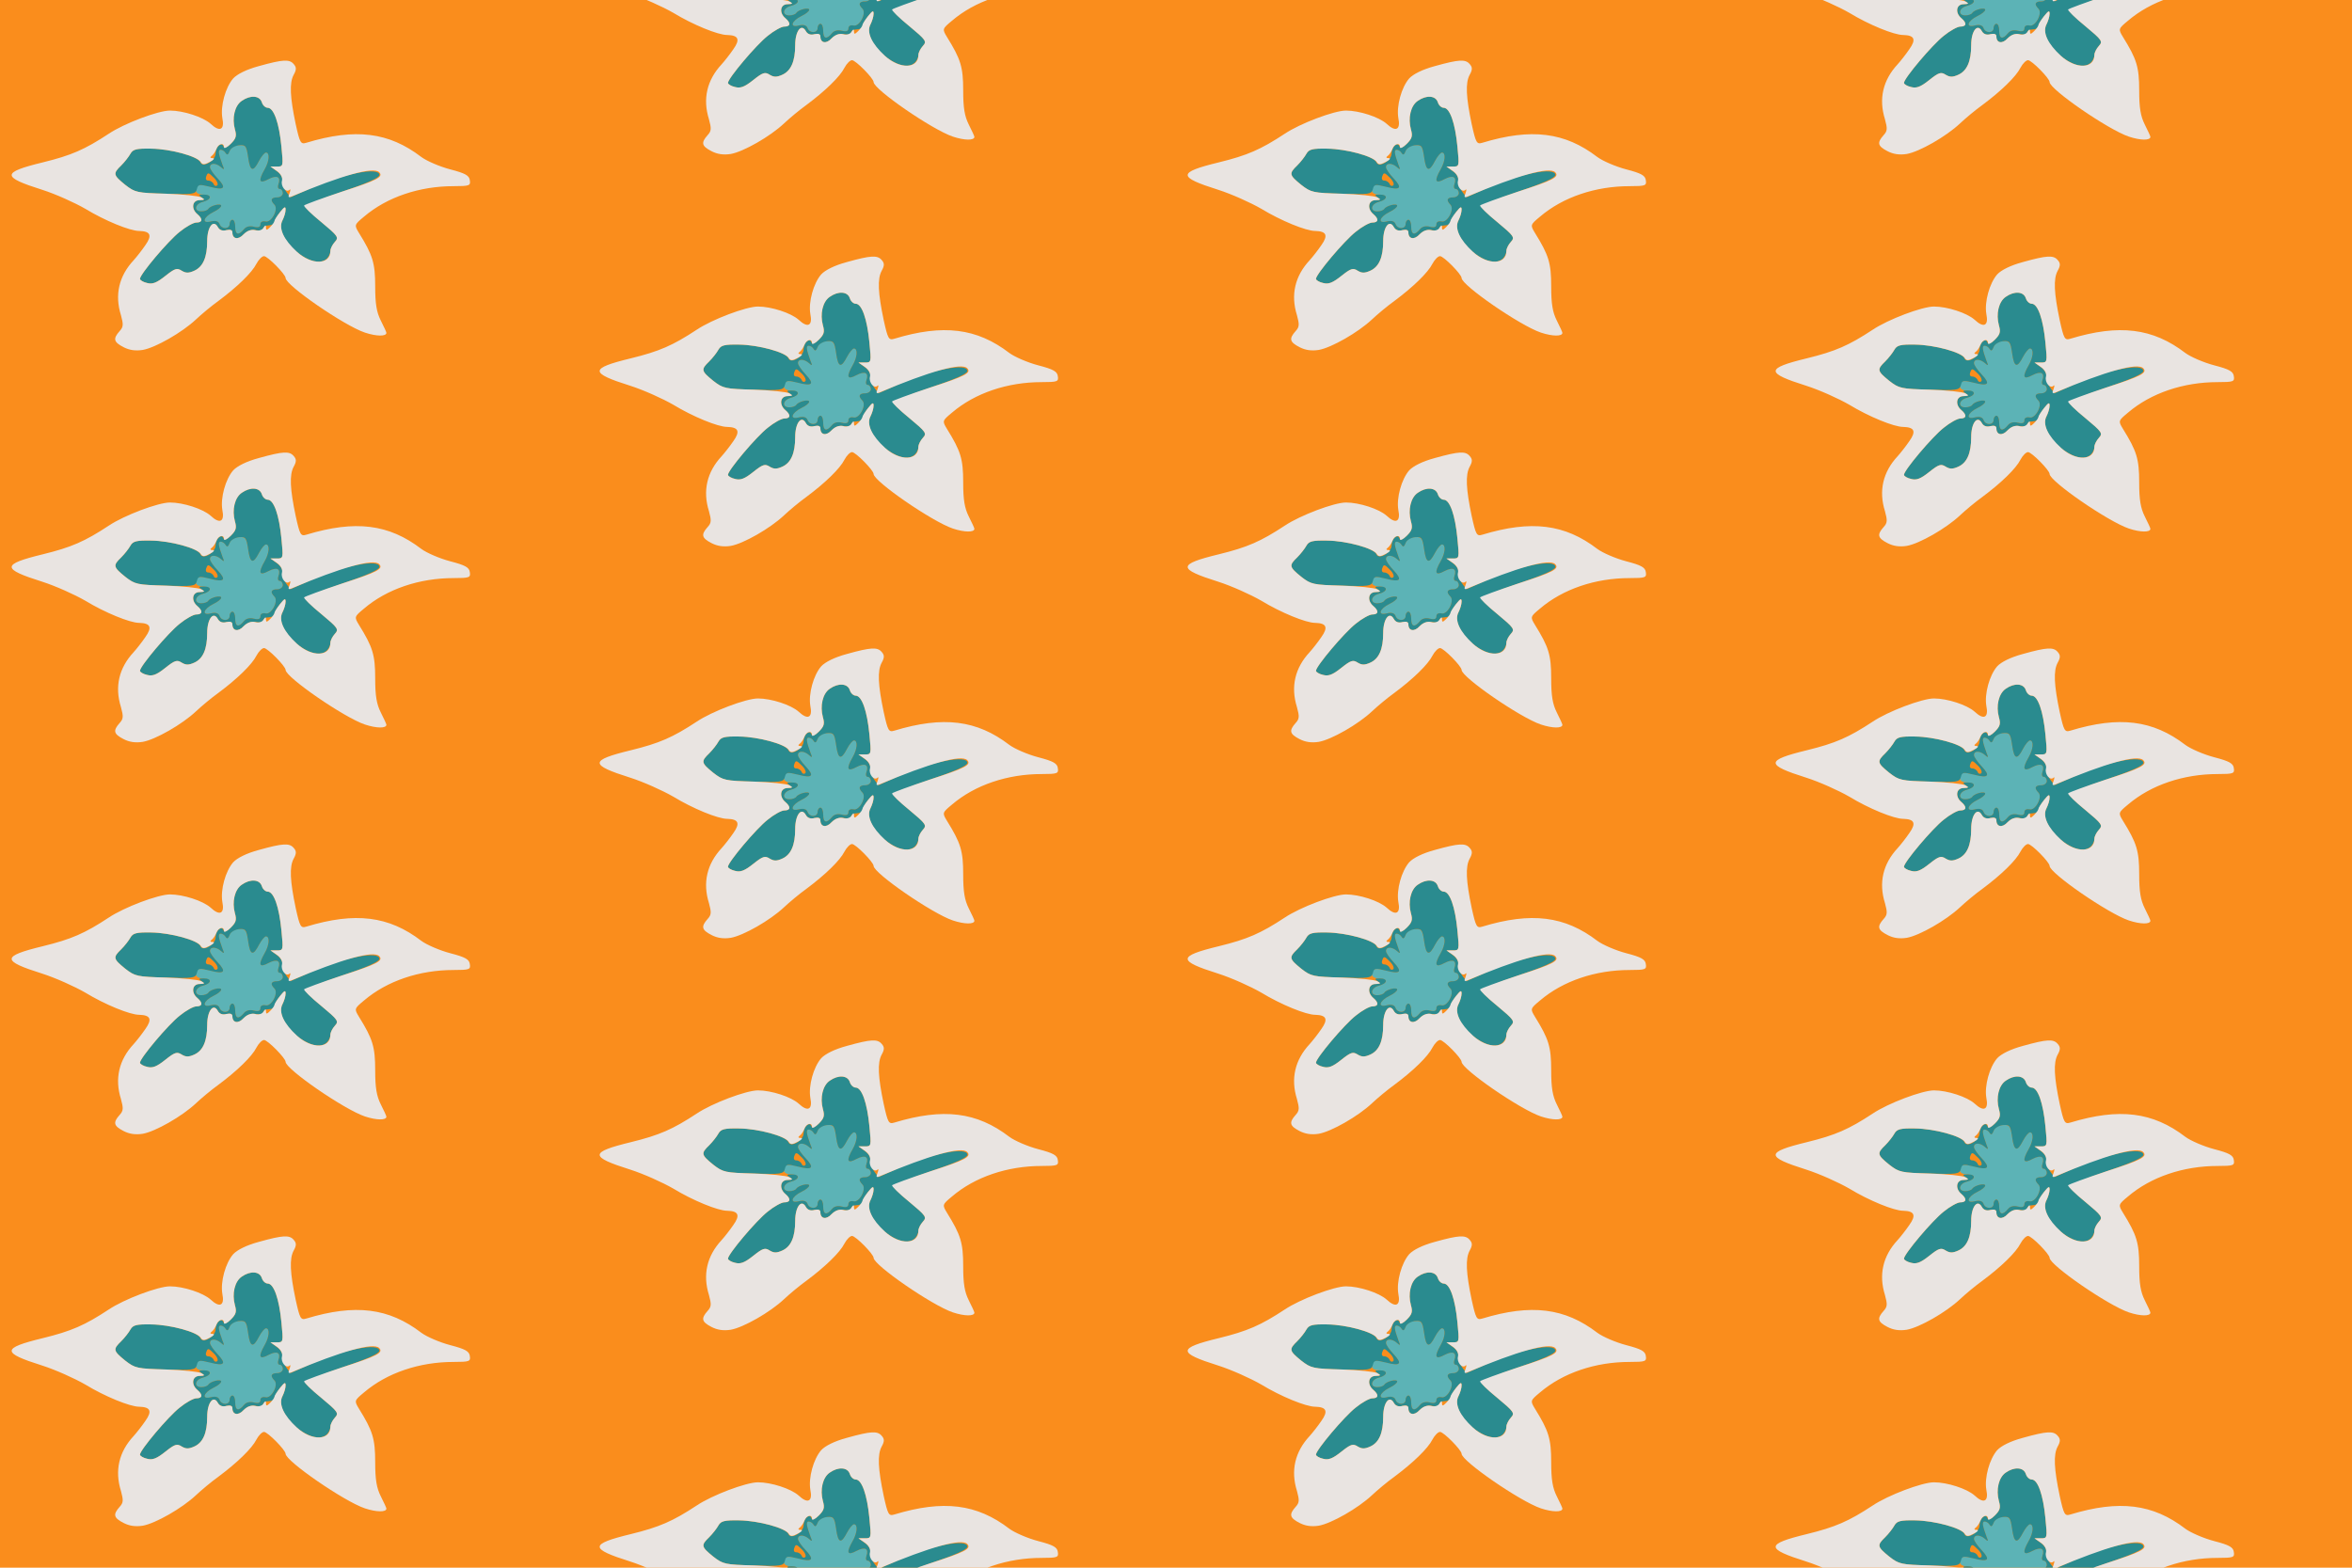 <?xml version="1.0" standalone="no"?>
<!DOCTYPE svg PUBLIC "-//W3C//DTD SVG 20010904//EN"
 "http://www.w3.org/TR/2001/REC-SVG-20010904/DTD/svg10.dtd">
<svg version="1.0" xmlns="http://www.w3.org/2000/svg" width="672pt" height="448pt" viewBox="0 0 672 448" preserveAspectRatio = "xMidYMid meet" >
<rect width="672" height="448" fill="#FA8D1C"/>
<g id="col0" transform="translate(0, 14)">
<g id="0" transform="translate(0,0.0)scale(0.8,0.8)">

<path d="M820 756 c-4 -13 -9 -16 -14 -8 -4 7 -12 12 -18 12 -10 0 -8 -14 7 -55 7 -16 6 -18 -6 -7 -17 15 -39 16 -39 0 0 -7 12 -24 27 -40 33 -35 25 -44 -26 -30 -42 10 -51 8 -51 -15 0 -7 11 -13 25 -13 14 0 25 -4 25 -10 0 -5 -11 -12 -25 -16 -29 -7 -34 -34 -6 -34 11 0 22 4 25 9 8 12 46 21 46 11 0 -5 -12 -15 -27 -22 -37 -18 -44 -43 -10 -34 17 4 27 1 31 -9 7 -20 36 -19 36 0 0 8 5 15 10 15 6 0 10 -11 10 -25 0 -29 12 -32 31 -9 8 10 21 13 36 9 16 -4 23 -1 23 9 0 8 7 12 18 10 21 -6 48 44 32 60 -16 16 -12 26 10 26 11 0 20 7 20 15 0 8 -5 15 -11 15 -6 0 -8 7 -5 16 10 27 -4 35 -35 19 -33 -18 -38 -7 -14 35 17 29 19 60 5 60 -5 0 -16 -13 -25 -30 -21 -41 -32 -38 -39 14 -6 39 -10 44 -33 42 -15 0 -28 -9 -33 -20z" transform="translate(0,112) scale(0.1,-0.1)" stroke="none" fill="#5CB3B6"/>

<path d="M864 935 c-26 -17 -36 -62 -25 -102 7 -24 4 -33 -14 -51 -15 -15 -25 -18 -27 -10 -6 18 -28 -1 -28 -25 0 -26 -46 -53 -54 -32 -8 21 -106 48 -175 49 -53 1 -66 -2 -75 -18 -6 -11 -21 -30 -33 -42 -30 -29 -29 -34 14 -69 35 -28 43 -29 144 -32 98 -3 107 -2 112 16 4 18 9 18 46 9 53 -14 61 -5 28 30 -15 16 -27 33 -27 40 0 16 22 15 39 0 12 -11 13 -9 6 7 -15 41 -17 55 -7 55 6 0 14 -5 18 -12 5 -8 9 -6 14 7 3 10 18 19 33 21 24 2 27 -1 33 -42 7 -52 18 -55 39 -14 9 17 20 30 25 30 14 0 12 -31 -5 -60 -24 -42 -19 -53 14 -35 31 16 45 8 35 -19 -3 -9 -1 -16 5 -16 6 0 11 -7 11 -15 0 -8 -9 -15 -20 -15 -22 0 -26 -10 -10 -26 16 -16 -11 -66 -32 -60 -11 2 -18 -2 -18 -10 0 -10 -7 -13 -23 -9 -15 4 -28 1 -36 -9 -19 -23 -31 -20 -31 9 0 14 -4 25 -10 25 -5 0 -10 -7 -10 -15 0 -19 -29 -20 -36 0 -4 10 -14 13 -31 9 -34 -9 -27 16 10 34 15 7 27 17 27 22 0 10 -38 1 -46 -11 -3 -5 -14 -9 -25 -9 -28 0 -23 27 6 34 31 8 33 26 3 26 -19 0 -20 -2 -8 -10 12 -8 11 -10 -7 -10 -27 0 -31 -31 -8 -50 20 -17 19 -30 -4 -30 -10 0 -37 -15 -59 -33 -41 -32 -142 -152 -142 -168 0 -5 12 -12 26 -15 19 -5 34 1 64 25 34 27 42 30 59 19 15 -9 25 -9 45 0 31 14 46 48 46 106 0 50 22 79 38 50 6 -11 17 -15 31 -11 14 3 21 0 21 -8 0 -24 21 -28 40 -7 13 13 27 18 44 15 15 -3 26 -1 26 6 0 6 9 11 20 11 11 0 20 5 20 11 0 6 9 22 20 36 16 20 20 22 20 9 0 -10 -5 -26 -11 -38 -34 -63 109 -186 159 -136 7 7 12 19 12 27 0 8 7 22 16 32 14 16 11 21 -43 66 -32 26 -60 53 -62 58 -3 6 56 30 130 55 92 31 134 50 134 60 0 30 -128 5 -251 -50 l-67 -30 -16 22 c-8 13 -14 30 -13 40 2 9 -7 23 -20 32 l-22 16 23 0 c23 0 23 1 16 72 -8 83 -27 138 -49 138 -8 0 -18 9 -21 20 -8 24 -41 26 -71 5z m-88 -302 c-5 -4 -11 -2 -13 5 -3 6 -11 12 -19 12 -8 0 -11 6 -7 16 5 14 8 13 26 -5 12 -11 17 -24 13 -28z" transform="translate(0,112) scale(0.1,-0.1)" stroke="none" fill="#2A8B8F"/>

<path d="M925 1059 c-45 -12 -78 -29 -92 -44 -28 -32 -46 -99 -39 -141 9 -43 -9 -52 -42 -21 -27 24 -97 47 -145 47 -42 0 -164 -46 -219 -83 -85 -56 -133 -77 -235 -102 -148 -36 -148 -52 -2 -98 47 -15 116 -46 154 -68 69 -42 159 -79 192 -79 41 -1 47 -16 22 -51 -13 -19 -32 -43 -42 -54 -52 -56 -68 -123 -45 -196 9 -33 9 -42 -5 -57 -24 -27 -21 -39 14 -57 21 -11 43 -14 69 -10 45 8 140 62 190 109 19 18 55 48 80 66 66 49 120 101 136 133 8 15 20 27 27 27 13 0 77 -65 77 -78 0 -26 209 -170 283 -195 42 -14 77 -14 77 -1 0 3 -9 22 -20 44 -15 30 -20 59 -20 122 0 84 -9 112 -58 191 -17 28 -17 29 18 58 82 70 198 109 320 109 57 0 61 2 58 21 -2 17 -16 25 -70 39 -38 10 -84 30 -103 44 -116 89 -236 104 -411 51 -20 -6 -23 -1 -38 67 -20 95 -23 147 -7 176 10 18 10 27 0 38 -15 18 -38 17 -124 -7z m10 -129 c3 -11 13 -20 21 -20 22 0 41 -55 49 -138 7 -71 7 -72 -16 -72 l-23 0 23 -16 c14 -10 21 -23 18 -35 -5 -20 15 -44 27 -32 4 4 4 -1 0 -12 -6 -14 -4 -17 7 -12 180 76 292 107 313 87 17 -17 -7 -29 -134 -70 -72 -24 -132 -46 -134 -49 -2 -3 25 -30 61 -59 60 -50 64 -55 49 -71 -9 -10 -16 -24 -16 -32 0 -50 -66 -52 -119 -4 -48 44 -67 85 -52 113 6 12 11 28 11 38 0 13 -4 11 -20 -9 -11 -14 -20 -28 -20 -32 0 -3 -7 -13 -15 -21 -12 -12 -15 -12 -15 -2 0 10 -2 10 -9 -1 -5 -8 -18 -12 -30 -8 -14 3 -28 -2 -41 -15 -19 -21 -40 -17 -40 7 0 8 -7 11 -21 8 -14 -4 -25 0 -31 11 -16 29 -38 0 -38 -50 0 -58 -15 -92 -46 -106 -20 -9 -30 -9 -45 0 -17 11 -25 8 -59 -19 -30 -24 -45 -30 -64 -25 -14 3 -26 10 -26 15 0 16 101 136 142 168 22 18 49 33 59 33 23 0 24 13 4 30 -23 19 -19 50 8 50 19 1 20 2 6 10 -9 5 -66 11 -126 13 -103 3 -110 4 -146 32 -43 35 -44 40 -14 69 12 12 27 31 33 42 9 16 22 19 75 18 67 -1 164 -27 176 -48 6 -10 13 -10 33 1 14 7 18 13 10 13 -9 0 -11 3 -4 8 6 4 13 15 17 25 7 19 27 24 27 6 0 -6 11 -1 24 12 19 19 22 28 15 52 -11 40 -1 85 25 102 30 21 63 19 71 -5z" transform="translate(0,112) scale(0.1,-0.1)" stroke="none" fill="#E9E4E1"/>

</g>

<g id="1" transform="translate(0,112.0)scale(0.8,0.8)">

<path d="M820 756 c-4 -13 -9 -16 -14 -8 -4 7 -12 12 -18 12 -10 0 -8 -14 7 -55 7 -16 6 -18 -6 -7 -17 15 -39 16 -39 0 0 -7 12 -24 27 -40 33 -35 25 -44 -26 -30 -42 10 -51 8 -51 -15 0 -7 11 -13 25 -13 14 0 25 -4 25 -10 0 -5 -11 -12 -25 -16 -29 -7 -34 -34 -6 -34 11 0 22 4 25 9 8 12 46 21 46 11 0 -5 -12 -15 -27 -22 -37 -18 -44 -43 -10 -34 17 4 27 1 31 -9 7 -20 36 -19 36 0 0 8 5 15 10 15 6 0 10 -11 10 -25 0 -29 12 -32 31 -9 8 10 21 13 36 9 16 -4 23 -1 23 9 0 8 7 12 18 10 21 -6 48 44 32 60 -16 16 -12 26 10 26 11 0 20 7 20 15 0 8 -5 15 -11 15 -6 0 -8 7 -5 16 10 27 -4 35 -35 19 -33 -18 -38 -7 -14 35 17 29 19 60 5 60 -5 0 -16 -13 -25 -30 -21 -41 -32 -38 -39 14 -6 39 -10 44 -33 42 -15 0 -28 -9 -33 -20z" transform="translate(0,112) scale(0.1,-0.1)" stroke="none" fill="#5CB3B6"/>

<path d="M864 935 c-26 -17 -36 -62 -25 -102 7 -24 4 -33 -14 -51 -15 -15 -25 -18 -27 -10 -6 18 -28 -1 -28 -25 0 -26 -46 -53 -54 -32 -8 21 -106 48 -175 49 -53 1 -66 -2 -75 -18 -6 -11 -21 -30 -33 -42 -30 -29 -29 -34 14 -69 35 -28 43 -29 144 -32 98 -3 107 -2 112 16 4 18 9 18 46 9 53 -14 61 -5 28 30 -15 16 -27 33 -27 40 0 16 22 15 39 0 12 -11 13 -9 6 7 -15 41 -17 55 -7 55 6 0 14 -5 18 -12 5 -8 9 -6 14 7 3 10 18 19 33 21 24 2 27 -1 33 -42 7 -52 18 -55 39 -14 9 17 20 30 25 30 14 0 12 -31 -5 -60 -24 -42 -19 -53 14 -35 31 16 45 8 35 -19 -3 -9 -1 -16 5 -16 6 0 11 -7 11 -15 0 -8 -9 -15 -20 -15 -22 0 -26 -10 -10 -26 16 -16 -11 -66 -32 -60 -11 2 -18 -2 -18 -10 0 -10 -7 -13 -23 -9 -15 4 -28 1 -36 -9 -19 -23 -31 -20 -31 9 0 14 -4 25 -10 25 -5 0 -10 -7 -10 -15 0 -19 -29 -20 -36 0 -4 10 -14 13 -31 9 -34 -9 -27 16 10 34 15 7 27 17 27 22 0 10 -38 1 -46 -11 -3 -5 -14 -9 -25 -9 -28 0 -23 27 6 34 31 8 33 26 3 26 -19 0 -20 -2 -8 -10 12 -8 11 -10 -7 -10 -27 0 -31 -31 -8 -50 20 -17 19 -30 -4 -30 -10 0 -37 -15 -59 -33 -41 -32 -142 -152 -142 -168 0 -5 12 -12 26 -15 19 -5 34 1 64 25 34 27 42 30 59 19 15 -9 25 -9 45 0 31 14 46 48 46 106 0 50 22 79 38 50 6 -11 17 -15 31 -11 14 3 21 0 21 -8 0 -24 21 -28 40 -7 13 13 27 18 44 15 15 -3 26 -1 26 6 0 6 9 11 20 11 11 0 20 5 20 11 0 6 9 22 20 36 16 20 20 22 20 9 0 -10 -5 -26 -11 -38 -34 -63 109 -186 159 -136 7 7 12 19 12 27 0 8 7 22 16 32 14 16 11 21 -43 66 -32 26 -60 53 -62 58 -3 6 56 30 130 55 92 31 134 50 134 60 0 30 -128 5 -251 -50 l-67 -30 -16 22 c-8 13 -14 30 -13 40 2 9 -7 23 -20 32 l-22 16 23 0 c23 0 23 1 16 72 -8 83 -27 138 -49 138 -8 0 -18 9 -21 20 -8 24 -41 26 -71 5z m-88 -302 c-5 -4 -11 -2 -13 5 -3 6 -11 12 -19 12 -8 0 -11 6 -7 16 5 14 8 13 26 -5 12 -11 17 -24 13 -28z" transform="translate(0,112) scale(0.1,-0.1)" stroke="none" fill="#2A8B8F"/>

<path d="M925 1059 c-45 -12 -78 -29 -92 -44 -28 -32 -46 -99 -39 -141 9 -43 -9 -52 -42 -21 -27 24 -97 47 -145 47 -42 0 -164 -46 -219 -83 -85 -56 -133 -77 -235 -102 -148 -36 -148 -52 -2 -98 47 -15 116 -46 154 -68 69 -42 159 -79 192 -79 41 -1 47 -16 22 -51 -13 -19 -32 -43 -42 -54 -52 -56 -68 -123 -45 -196 9 -33 9 -42 -5 -57 -24 -27 -21 -39 14 -57 21 -11 43 -14 69 -10 45 8 140 62 190 109 19 18 55 48 80 66 66 49 120 101 136 133 8 15 20 27 27 27 13 0 77 -65 77 -78 0 -26 209 -170 283 -195 42 -14 77 -14 77 -1 0 3 -9 22 -20 44 -15 30 -20 59 -20 122 0 84 -9 112 -58 191 -17 28 -17 29 18 58 82 70 198 109 320 109 57 0 61 2 58 21 -2 17 -16 25 -70 39 -38 10 -84 30 -103 44 -116 89 -236 104 -411 51 -20 -6 -23 -1 -38 67 -20 95 -23 147 -7 176 10 18 10 27 0 38 -15 18 -38 17 -124 -7z m10 -129 c3 -11 13 -20 21 -20 22 0 41 -55 49 -138 7 -71 7 -72 -16 -72 l-23 0 23 -16 c14 -10 21 -23 18 -35 -5 -20 15 -44 27 -32 4 4 4 -1 0 -12 -6 -14 -4 -17 7 -12 180 76 292 107 313 87 17 -17 -7 -29 -134 -70 -72 -24 -132 -46 -134 -49 -2 -3 25 -30 61 -59 60 -50 64 -55 49 -71 -9 -10 -16 -24 -16 -32 0 -50 -66 -52 -119 -4 -48 44 -67 85 -52 113 6 12 11 28 11 38 0 13 -4 11 -20 -9 -11 -14 -20 -28 -20 -32 0 -3 -7 -13 -15 -21 -12 -12 -15 -12 -15 -2 0 10 -2 10 -9 -1 -5 -8 -18 -12 -30 -8 -14 3 -28 -2 -41 -15 -19 -21 -40 -17 -40 7 0 8 -7 11 -21 8 -14 -4 -25 0 -31 11 -16 29 -38 0 -38 -50 0 -58 -15 -92 -46 -106 -20 -9 -30 -9 -45 0 -17 11 -25 8 -59 -19 -30 -24 -45 -30 -64 -25 -14 3 -26 10 -26 15 0 16 101 136 142 168 22 18 49 33 59 33 23 0 24 13 4 30 -23 19 -19 50 8 50 19 1 20 2 6 10 -9 5 -66 11 -126 13 -103 3 -110 4 -146 32 -43 35 -44 40 -14 69 12 12 27 31 33 42 9 16 22 19 75 18 67 -1 164 -27 176 -48 6 -10 13 -10 33 1 14 7 18 13 10 13 -9 0 -11 3 -4 8 6 4 13 15 17 25 7 19 27 24 27 6 0 -6 11 -1 24 12 19 19 22 28 15 52 -11 40 -1 85 25 102 30 21 63 19 71 -5z" transform="translate(0,112) scale(0.1,-0.1)" stroke="none" fill="#E9E4E1"/>

</g>

<g id="2" transform="translate(0,224.0)scale(0.8,0.8)">

<path d="M820 756 c-4 -13 -9 -16 -14 -8 -4 7 -12 12 -18 12 -10 0 -8 -14 7 -55 7 -16 6 -18 -6 -7 -17 15 -39 16 -39 0 0 -7 12 -24 27 -40 33 -35 25 -44 -26 -30 -42 10 -51 8 -51 -15 0 -7 11 -13 25 -13 14 0 25 -4 25 -10 0 -5 -11 -12 -25 -16 -29 -7 -34 -34 -6 -34 11 0 22 4 25 9 8 12 46 21 46 11 0 -5 -12 -15 -27 -22 -37 -18 -44 -43 -10 -34 17 4 27 1 31 -9 7 -20 36 -19 36 0 0 8 5 15 10 15 6 0 10 -11 10 -25 0 -29 12 -32 31 -9 8 10 21 13 36 9 16 -4 23 -1 23 9 0 8 7 12 18 10 21 -6 48 44 32 60 -16 16 -12 26 10 26 11 0 20 7 20 15 0 8 -5 15 -11 15 -6 0 -8 7 -5 16 10 27 -4 35 -35 19 -33 -18 -38 -7 -14 35 17 29 19 60 5 60 -5 0 -16 -13 -25 -30 -21 -41 -32 -38 -39 14 -6 39 -10 44 -33 42 -15 0 -28 -9 -33 -20z" transform="translate(0,112) scale(0.1,-0.1)" stroke="none" fill="#5CB3B6"/>

<path d="M864 935 c-26 -17 -36 -62 -25 -102 7 -24 4 -33 -14 -51 -15 -15 -25 -18 -27 -10 -6 18 -28 -1 -28 -25 0 -26 -46 -53 -54 -32 -8 21 -106 48 -175 49 -53 1 -66 -2 -75 -18 -6 -11 -21 -30 -33 -42 -30 -29 -29 -34 14 -69 35 -28 43 -29 144 -32 98 -3 107 -2 112 16 4 18 9 18 46 9 53 -14 61 -5 28 30 -15 16 -27 33 -27 40 0 16 22 15 39 0 12 -11 13 -9 6 7 -15 41 -17 55 -7 55 6 0 14 -5 18 -12 5 -8 9 -6 14 7 3 10 18 19 33 21 24 2 27 -1 33 -42 7 -52 18 -55 39 -14 9 17 20 30 25 30 14 0 12 -31 -5 -60 -24 -42 -19 -53 14 -35 31 16 45 8 35 -19 -3 -9 -1 -16 5 -16 6 0 11 -7 11 -15 0 -8 -9 -15 -20 -15 -22 0 -26 -10 -10 -26 16 -16 -11 -66 -32 -60 -11 2 -18 -2 -18 -10 0 -10 -7 -13 -23 -9 -15 4 -28 1 -36 -9 -19 -23 -31 -20 -31 9 0 14 -4 25 -10 25 -5 0 -10 -7 -10 -15 0 -19 -29 -20 -36 0 -4 10 -14 13 -31 9 -34 -9 -27 16 10 34 15 7 27 17 27 22 0 10 -38 1 -46 -11 -3 -5 -14 -9 -25 -9 -28 0 -23 27 6 34 31 8 33 26 3 26 -19 0 -20 -2 -8 -10 12 -8 11 -10 -7 -10 -27 0 -31 -31 -8 -50 20 -17 19 -30 -4 -30 -10 0 -37 -15 -59 -33 -41 -32 -142 -152 -142 -168 0 -5 12 -12 26 -15 19 -5 34 1 64 25 34 27 42 30 59 19 15 -9 25 -9 45 0 31 14 46 48 46 106 0 50 22 79 38 50 6 -11 17 -15 31 -11 14 3 21 0 21 -8 0 -24 21 -28 40 -7 13 13 27 18 44 15 15 -3 26 -1 26 6 0 6 9 11 20 11 11 0 20 5 20 11 0 6 9 22 20 36 16 20 20 22 20 9 0 -10 -5 -26 -11 -38 -34 -63 109 -186 159 -136 7 7 12 19 12 27 0 8 7 22 16 32 14 16 11 21 -43 66 -32 26 -60 53 -62 58 -3 6 56 30 130 55 92 31 134 50 134 60 0 30 -128 5 -251 -50 l-67 -30 -16 22 c-8 13 -14 30 -13 40 2 9 -7 23 -20 32 l-22 16 23 0 c23 0 23 1 16 72 -8 83 -27 138 -49 138 -8 0 -18 9 -21 20 -8 24 -41 26 -71 5z m-88 -302 c-5 -4 -11 -2 -13 5 -3 6 -11 12 -19 12 -8 0 -11 6 -7 16 5 14 8 13 26 -5 12 -11 17 -24 13 -28z" transform="translate(0,112) scale(0.1,-0.1)" stroke="none" fill="#2A8B8F"/>

<path d="M925 1059 c-45 -12 -78 -29 -92 -44 -28 -32 -46 -99 -39 -141 9 -43 -9 -52 -42 -21 -27 24 -97 47 -145 47 -42 0 -164 -46 -219 -83 -85 -56 -133 -77 -235 -102 -148 -36 -148 -52 -2 -98 47 -15 116 -46 154 -68 69 -42 159 -79 192 -79 41 -1 47 -16 22 -51 -13 -19 -32 -43 -42 -54 -52 -56 -68 -123 -45 -196 9 -33 9 -42 -5 -57 -24 -27 -21 -39 14 -57 21 -11 43 -14 69 -10 45 8 140 62 190 109 19 18 55 48 80 66 66 49 120 101 136 133 8 15 20 27 27 27 13 0 77 -65 77 -78 0 -26 209 -170 283 -195 42 -14 77 -14 77 -1 0 3 -9 22 -20 44 -15 30 -20 59 -20 122 0 84 -9 112 -58 191 -17 28 -17 29 18 58 82 70 198 109 320 109 57 0 61 2 58 21 -2 17 -16 25 -70 39 -38 10 -84 30 -103 44 -116 89 -236 104 -411 51 -20 -6 -23 -1 -38 67 -20 95 -23 147 -7 176 10 18 10 27 0 38 -15 18 -38 17 -124 -7z m10 -129 c3 -11 13 -20 21 -20 22 0 41 -55 49 -138 7 -71 7 -72 -16 -72 l-23 0 23 -16 c14 -10 21 -23 18 -35 -5 -20 15 -44 27 -32 4 4 4 -1 0 -12 -6 -14 -4 -17 7 -12 180 76 292 107 313 87 17 -17 -7 -29 -134 -70 -72 -24 -132 -46 -134 -49 -2 -3 25 -30 61 -59 60 -50 64 -55 49 -71 -9 -10 -16 -24 -16 -32 0 -50 -66 -52 -119 -4 -48 44 -67 85 -52 113 6 12 11 28 11 38 0 13 -4 11 -20 -9 -11 -14 -20 -28 -20 -32 0 -3 -7 -13 -15 -21 -12 -12 -15 -12 -15 -2 0 10 -2 10 -9 -1 -5 -8 -18 -12 -30 -8 -14 3 -28 -2 -41 -15 -19 -21 -40 -17 -40 7 0 8 -7 11 -21 8 -14 -4 -25 0 -31 11 -16 29 -38 0 -38 -50 0 -58 -15 -92 -46 -106 -20 -9 -30 -9 -45 0 -17 11 -25 8 -59 -19 -30 -24 -45 -30 -64 -25 -14 3 -26 10 -26 15 0 16 101 136 142 168 22 18 49 33 59 33 23 0 24 13 4 30 -23 19 -19 50 8 50 19 1 20 2 6 10 -9 5 -66 11 -126 13 -103 3 -110 4 -146 32 -43 35 -44 40 -14 69 12 12 27 31 33 42 9 16 22 19 75 18 67 -1 164 -27 176 -48 6 -10 13 -10 33 1 14 7 18 13 10 13 -9 0 -11 3 -4 8 6 4 13 15 17 25 7 19 27 24 27 6 0 -6 11 -1 24 12 19 19 22 28 15 52 -11 40 -1 85 25 102 30 21 63 19 71 -5z" transform="translate(0,112) scale(0.1,-0.1)" stroke="none" fill="#E9E4E1"/>

</g>

<g id="3" transform="translate(0,336.0)scale(0.8,0.8)">

<path d="M820 756 c-4 -13 -9 -16 -14 -8 -4 7 -12 12 -18 12 -10 0 -8 -14 7 -55 7 -16 6 -18 -6 -7 -17 15 -39 16 -39 0 0 -7 12 -24 27 -40 33 -35 25 -44 -26 -30 -42 10 -51 8 -51 -15 0 -7 11 -13 25 -13 14 0 25 -4 25 -10 0 -5 -11 -12 -25 -16 -29 -7 -34 -34 -6 -34 11 0 22 4 25 9 8 12 46 21 46 11 0 -5 -12 -15 -27 -22 -37 -18 -44 -43 -10 -34 17 4 27 1 31 -9 7 -20 36 -19 36 0 0 8 5 15 10 15 6 0 10 -11 10 -25 0 -29 12 -32 31 -9 8 10 21 13 36 9 16 -4 23 -1 23 9 0 8 7 12 18 10 21 -6 48 44 32 60 -16 16 -12 26 10 26 11 0 20 7 20 15 0 8 -5 15 -11 15 -6 0 -8 7 -5 16 10 27 -4 35 -35 19 -33 -18 -38 -7 -14 35 17 29 19 60 5 60 -5 0 -16 -13 -25 -30 -21 -41 -32 -38 -39 14 -6 39 -10 44 -33 42 -15 0 -28 -9 -33 -20z" transform="translate(0,112) scale(0.1,-0.1)" stroke="none" fill="#5CB3B6"/>

<path d="M864 935 c-26 -17 -36 -62 -25 -102 7 -24 4 -33 -14 -51 -15 -15 -25 -18 -27 -10 -6 18 -28 -1 -28 -25 0 -26 -46 -53 -54 -32 -8 21 -106 48 -175 49 -53 1 -66 -2 -75 -18 -6 -11 -21 -30 -33 -42 -30 -29 -29 -34 14 -69 35 -28 43 -29 144 -32 98 -3 107 -2 112 16 4 18 9 18 46 9 53 -14 61 -5 28 30 -15 16 -27 33 -27 40 0 16 22 15 39 0 12 -11 13 -9 6 7 -15 41 -17 55 -7 55 6 0 14 -5 18 -12 5 -8 9 -6 14 7 3 10 18 19 33 21 24 2 27 -1 33 -42 7 -52 18 -55 39 -14 9 17 20 30 25 30 14 0 12 -31 -5 -60 -24 -42 -19 -53 14 -35 31 16 45 8 35 -19 -3 -9 -1 -16 5 -16 6 0 11 -7 11 -15 0 -8 -9 -15 -20 -15 -22 0 -26 -10 -10 -26 16 -16 -11 -66 -32 -60 -11 2 -18 -2 -18 -10 0 -10 -7 -13 -23 -9 -15 4 -28 1 -36 -9 -19 -23 -31 -20 -31 9 0 14 -4 25 -10 25 -5 0 -10 -7 -10 -15 0 -19 -29 -20 -36 0 -4 10 -14 13 -31 9 -34 -9 -27 16 10 34 15 7 27 17 27 22 0 10 -38 1 -46 -11 -3 -5 -14 -9 -25 -9 -28 0 -23 27 6 34 31 8 33 26 3 26 -19 0 -20 -2 -8 -10 12 -8 11 -10 -7 -10 -27 0 -31 -31 -8 -50 20 -17 19 -30 -4 -30 -10 0 -37 -15 -59 -33 -41 -32 -142 -152 -142 -168 0 -5 12 -12 26 -15 19 -5 34 1 64 25 34 27 42 30 59 19 15 -9 25 -9 45 0 31 14 46 48 46 106 0 50 22 79 38 50 6 -11 17 -15 31 -11 14 3 21 0 21 -8 0 -24 21 -28 40 -7 13 13 27 18 44 15 15 -3 26 -1 26 6 0 6 9 11 20 11 11 0 20 5 20 11 0 6 9 22 20 36 16 20 20 22 20 9 0 -10 -5 -26 -11 -38 -34 -63 109 -186 159 -136 7 7 12 19 12 27 0 8 7 22 16 32 14 16 11 21 -43 66 -32 26 -60 53 -62 58 -3 6 56 30 130 55 92 31 134 50 134 60 0 30 -128 5 -251 -50 l-67 -30 -16 22 c-8 13 -14 30 -13 40 2 9 -7 23 -20 32 l-22 16 23 0 c23 0 23 1 16 72 -8 83 -27 138 -49 138 -8 0 -18 9 -21 20 -8 24 -41 26 -71 5z m-88 -302 c-5 -4 -11 -2 -13 5 -3 6 -11 12 -19 12 -8 0 -11 6 -7 16 5 14 8 13 26 -5 12 -11 17 -24 13 -28z" transform="translate(0,112) scale(0.1,-0.1)" stroke="none" fill="#2A8B8F"/>

<path d="M925 1059 c-45 -12 -78 -29 -92 -44 -28 -32 -46 -99 -39 -141 9 -43 -9 -52 -42 -21 -27 24 -97 47 -145 47 -42 0 -164 -46 -219 -83 -85 -56 -133 -77 -235 -102 -148 -36 -148 -52 -2 -98 47 -15 116 -46 154 -68 69 -42 159 -79 192 -79 41 -1 47 -16 22 -51 -13 -19 -32 -43 -42 -54 -52 -56 -68 -123 -45 -196 9 -33 9 -42 -5 -57 -24 -27 -21 -39 14 -57 21 -11 43 -14 69 -10 45 8 140 62 190 109 19 18 55 48 80 66 66 49 120 101 136 133 8 15 20 27 27 27 13 0 77 -65 77 -78 0 -26 209 -170 283 -195 42 -14 77 -14 77 -1 0 3 -9 22 -20 44 -15 30 -20 59 -20 122 0 84 -9 112 -58 191 -17 28 -17 29 18 58 82 70 198 109 320 109 57 0 61 2 58 21 -2 17 -16 25 -70 39 -38 10 -84 30 -103 44 -116 89 -236 104 -411 51 -20 -6 -23 -1 -38 67 -20 95 -23 147 -7 176 10 18 10 27 0 38 -15 18 -38 17 -124 -7z m10 -129 c3 -11 13 -20 21 -20 22 0 41 -55 49 -138 7 -71 7 -72 -16 -72 l-23 0 23 -16 c14 -10 21 -23 18 -35 -5 -20 15 -44 27 -32 4 4 4 -1 0 -12 -6 -14 -4 -17 7 -12 180 76 292 107 313 87 17 -17 -7 -29 -134 -70 -72 -24 -132 -46 -134 -49 -2 -3 25 -30 61 -59 60 -50 64 -55 49 -71 -9 -10 -16 -24 -16 -32 0 -50 -66 -52 -119 -4 -48 44 -67 85 -52 113 6 12 11 28 11 38 0 13 -4 11 -20 -9 -11 -14 -20 -28 -20 -32 0 -3 -7 -13 -15 -21 -12 -12 -15 -12 -15 -2 0 10 -2 10 -9 -1 -5 -8 -18 -12 -30 -8 -14 3 -28 -2 -41 -15 -19 -21 -40 -17 -40 7 0 8 -7 11 -21 8 -14 -4 -25 0 -31 11 -16 29 -38 0 -38 -50 0 -58 -15 -92 -46 -106 -20 -9 -30 -9 -45 0 -17 11 -25 8 -59 -19 -30 -24 -45 -30 -64 -25 -14 3 -26 10 -26 15 0 16 101 136 142 168 22 18 49 33 59 33 23 0 24 13 4 30 -23 19 -19 50 8 50 19 1 20 2 6 10 -9 5 -66 11 -126 13 -103 3 -110 4 -146 32 -43 35 -44 40 -14 69 12 12 27 31 33 42 9 16 22 19 75 18 67 -1 164 -27 176 -48 6 -10 13 -10 33 1 14 7 18 13 10 13 -9 0 -11 3 -4 8 6 4 13 15 17 25 7 19 27 24 27 6 0 -6 11 -1 24 12 19 19 22 28 15 52 -11 40 -1 85 25 102 30 21 63 19 71 -5z" transform="translate(0,112) scale(0.1,-0.1)" stroke="none" fill="#E9E4E1"/>

</g>

<g id="4" transform="translate(0,448.0)scale(0.8,0.8)">

<path d="M820 756 c-4 -13 -9 -16 -14 -8 -4 7 -12 12 -18 12 -10 0 -8 -14 7 -55 7 -16 6 -18 -6 -7 -17 15 -39 16 -39 0 0 -7 12 -24 27 -40 33 -35 25 -44 -26 -30 -42 10 -51 8 -51 -15 0 -7 11 -13 25 -13 14 0 25 -4 25 -10 0 -5 -11 -12 -25 -16 -29 -7 -34 -34 -6 -34 11 0 22 4 25 9 8 12 46 21 46 11 0 -5 -12 -15 -27 -22 -37 -18 -44 -43 -10 -34 17 4 27 1 31 -9 7 -20 36 -19 36 0 0 8 5 15 10 15 6 0 10 -11 10 -25 0 -29 12 -32 31 -9 8 10 21 13 36 9 16 -4 23 -1 23 9 0 8 7 12 18 10 21 -6 48 44 32 60 -16 16 -12 26 10 26 11 0 20 7 20 15 0 8 -5 15 -11 15 -6 0 -8 7 -5 16 10 27 -4 35 -35 19 -33 -18 -38 -7 -14 35 17 29 19 60 5 60 -5 0 -16 -13 -25 -30 -21 -41 -32 -38 -39 14 -6 39 -10 44 -33 42 -15 0 -28 -9 -33 -20z" transform="translate(0,112) scale(0.1,-0.1)" stroke="none" fill="#5CB3B6"/>

<path d="M864 935 c-26 -17 -36 -62 -25 -102 7 -24 4 -33 -14 -51 -15 -15 -25 -18 -27 -10 -6 18 -28 -1 -28 -25 0 -26 -46 -53 -54 -32 -8 21 -106 48 -175 49 -53 1 -66 -2 -75 -18 -6 -11 -21 -30 -33 -42 -30 -29 -29 -34 14 -69 35 -28 43 -29 144 -32 98 -3 107 -2 112 16 4 18 9 18 46 9 53 -14 61 -5 28 30 -15 16 -27 33 -27 40 0 16 22 15 39 0 12 -11 13 -9 6 7 -15 41 -17 55 -7 55 6 0 14 -5 18 -12 5 -8 9 -6 14 7 3 10 18 19 33 21 24 2 27 -1 33 -42 7 -52 18 -55 39 -14 9 17 20 30 25 30 14 0 12 -31 -5 -60 -24 -42 -19 -53 14 -35 31 16 45 8 35 -19 -3 -9 -1 -16 5 -16 6 0 11 -7 11 -15 0 -8 -9 -15 -20 -15 -22 0 -26 -10 -10 -26 16 -16 -11 -66 -32 -60 -11 2 -18 -2 -18 -10 0 -10 -7 -13 -23 -9 -15 4 -28 1 -36 -9 -19 -23 -31 -20 -31 9 0 14 -4 25 -10 25 -5 0 -10 -7 -10 -15 0 -19 -29 -20 -36 0 -4 10 -14 13 -31 9 -34 -9 -27 16 10 34 15 7 27 17 27 22 0 10 -38 1 -46 -11 -3 -5 -14 -9 -25 -9 -28 0 -23 27 6 34 31 8 33 26 3 26 -19 0 -20 -2 -8 -10 12 -8 11 -10 -7 -10 -27 0 -31 -31 -8 -50 20 -17 19 -30 -4 -30 -10 0 -37 -15 -59 -33 -41 -32 -142 -152 -142 -168 0 -5 12 -12 26 -15 19 -5 34 1 64 25 34 27 42 30 59 19 15 -9 25 -9 45 0 31 14 46 48 46 106 0 50 22 79 38 50 6 -11 17 -15 31 -11 14 3 21 0 21 -8 0 -24 21 -28 40 -7 13 13 27 18 44 15 15 -3 26 -1 26 6 0 6 9 11 20 11 11 0 20 5 20 11 0 6 9 22 20 36 16 20 20 22 20 9 0 -10 -5 -26 -11 -38 -34 -63 109 -186 159 -136 7 7 12 19 12 27 0 8 7 22 16 32 14 16 11 21 -43 66 -32 26 -60 53 -62 58 -3 6 56 30 130 55 92 31 134 50 134 60 0 30 -128 5 -251 -50 l-67 -30 -16 22 c-8 13 -14 30 -13 40 2 9 -7 23 -20 32 l-22 16 23 0 c23 0 23 1 16 72 -8 83 -27 138 -49 138 -8 0 -18 9 -21 20 -8 24 -41 26 -71 5z m-88 -302 c-5 -4 -11 -2 -13 5 -3 6 -11 12 -19 12 -8 0 -11 6 -7 16 5 14 8 13 26 -5 12 -11 17 -24 13 -28z" transform="translate(0,112) scale(0.1,-0.1)" stroke="none" fill="#2A8B8F"/>

<path d="M925 1059 c-45 -12 -78 -29 -92 -44 -28 -32 -46 -99 -39 -141 9 -43 -9 -52 -42 -21 -27 24 -97 47 -145 47 -42 0 -164 -46 -219 -83 -85 -56 -133 -77 -235 -102 -148 -36 -148 -52 -2 -98 47 -15 116 -46 154 -68 69 -42 159 -79 192 -79 41 -1 47 -16 22 -51 -13 -19 -32 -43 -42 -54 -52 -56 -68 -123 -45 -196 9 -33 9 -42 -5 -57 -24 -27 -21 -39 14 -57 21 -11 43 -14 69 -10 45 8 140 62 190 109 19 18 55 48 80 66 66 49 120 101 136 133 8 15 20 27 27 27 13 0 77 -65 77 -78 0 -26 209 -170 283 -195 42 -14 77 -14 77 -1 0 3 -9 22 -20 44 -15 30 -20 59 -20 122 0 84 -9 112 -58 191 -17 28 -17 29 18 58 82 70 198 109 320 109 57 0 61 2 58 21 -2 17 -16 25 -70 39 -38 10 -84 30 -103 44 -116 89 -236 104 -411 51 -20 -6 -23 -1 -38 67 -20 95 -23 147 -7 176 10 18 10 27 0 38 -15 18 -38 17 -124 -7z m10 -129 c3 -11 13 -20 21 -20 22 0 41 -55 49 -138 7 -71 7 -72 -16 -72 l-23 0 23 -16 c14 -10 21 -23 18 -35 -5 -20 15 -44 27 -32 4 4 4 -1 0 -12 -6 -14 -4 -17 7 -12 180 76 292 107 313 87 17 -17 -7 -29 -134 -70 -72 -24 -132 -46 -134 -49 -2 -3 25 -30 61 -59 60 -50 64 -55 49 -71 -9 -10 -16 -24 -16 -32 0 -50 -66 -52 -119 -4 -48 44 -67 85 -52 113 6 12 11 28 11 38 0 13 -4 11 -20 -9 -11 -14 -20 -28 -20 -32 0 -3 -7 -13 -15 -21 -12 -12 -15 -12 -15 -2 0 10 -2 10 -9 -1 -5 -8 -18 -12 -30 -8 -14 3 -28 -2 -41 -15 -19 -21 -40 -17 -40 7 0 8 -7 11 -21 8 -14 -4 -25 0 -31 11 -16 29 -38 0 -38 -50 0 -58 -15 -92 -46 -106 -20 -9 -30 -9 -45 0 -17 11 -25 8 -59 -19 -30 -24 -45 -30 -64 -25 -14 3 -26 10 -26 15 0 16 101 136 142 168 22 18 49 33 59 33 23 0 24 13 4 30 -23 19 -19 50 8 50 19 1 20 2 6 10 -9 5 -66 11 -126 13 -103 3 -110 4 -146 32 -43 35 -44 40 -14 69 12 12 27 31 33 42 9 16 22 19 75 18 67 -1 164 -27 176 -48 6 -10 13 -10 33 1 14 7 18 13 10 13 -9 0 -11 3 -4 8 6 4 13 15 17 25 7 19 27 24 27 6 0 -6 11 -1 24 12 19 19 22 28 15 52 -11 40 -1 85 25 102 30 21 63 19 71 -5z" transform="translate(0,112) scale(0.1,-0.1)" stroke="none" fill="#E9E4E1"/>

</g>

</g>
<g id="col1" transform="translate(168, -42.0)">
<g id="0" transform="translate(0,0.0)scale(0.8,0.8)">

<path d="M820 756 c-4 -13 -9 -16 -14 -8 -4 7 -12 12 -18 12 -10 0 -8 -14 7 -55 7 -16 6 -18 -6 -7 -17 15 -39 16 -39 0 0 -7 12 -24 27 -40 33 -35 25 -44 -26 -30 -42 10 -51 8 -51 -15 0 -7 11 -13 25 -13 14 0 25 -4 25 -10 0 -5 -11 -12 -25 -16 -29 -7 -34 -34 -6 -34 11 0 22 4 25 9 8 12 46 21 46 11 0 -5 -12 -15 -27 -22 -37 -18 -44 -43 -10 -34 17 4 27 1 31 -9 7 -20 36 -19 36 0 0 8 5 15 10 15 6 0 10 -11 10 -25 0 -29 12 -32 31 -9 8 10 21 13 36 9 16 -4 23 -1 23 9 0 8 7 12 18 10 21 -6 48 44 32 60 -16 16 -12 26 10 26 11 0 20 7 20 15 0 8 -5 15 -11 15 -6 0 -8 7 -5 16 10 27 -4 35 -35 19 -33 -18 -38 -7 -14 35 17 29 19 60 5 60 -5 0 -16 -13 -25 -30 -21 -41 -32 -38 -39 14 -6 39 -10 44 -33 42 -15 0 -28 -9 -33 -20z" transform="translate(0,112) scale(0.1,-0.1)" stroke="none" fill="#5CB3B6"/>

<path d="M864 935 c-26 -17 -36 -62 -25 -102 7 -24 4 -33 -14 -51 -15 -15 -25 -18 -27 -10 -6 18 -28 -1 -28 -25 0 -26 -46 -53 -54 -32 -8 21 -106 48 -175 49 -53 1 -66 -2 -75 -18 -6 -11 -21 -30 -33 -42 -30 -29 -29 -34 14 -69 35 -28 43 -29 144 -32 98 -3 107 -2 112 16 4 18 9 18 46 9 53 -14 61 -5 28 30 -15 16 -27 33 -27 40 0 16 22 15 39 0 12 -11 13 -9 6 7 -15 41 -17 55 -7 55 6 0 14 -5 18 -12 5 -8 9 -6 14 7 3 10 18 19 33 21 24 2 27 -1 33 -42 7 -52 18 -55 39 -14 9 17 20 30 25 30 14 0 12 -31 -5 -60 -24 -42 -19 -53 14 -35 31 16 45 8 35 -19 -3 -9 -1 -16 5 -16 6 0 11 -7 11 -15 0 -8 -9 -15 -20 -15 -22 0 -26 -10 -10 -26 16 -16 -11 -66 -32 -60 -11 2 -18 -2 -18 -10 0 -10 -7 -13 -23 -9 -15 4 -28 1 -36 -9 -19 -23 -31 -20 -31 9 0 14 -4 25 -10 25 -5 0 -10 -7 -10 -15 0 -19 -29 -20 -36 0 -4 10 -14 13 -31 9 -34 -9 -27 16 10 34 15 7 27 17 27 22 0 10 -38 1 -46 -11 -3 -5 -14 -9 -25 -9 -28 0 -23 27 6 34 31 8 33 26 3 26 -19 0 -20 -2 -8 -10 12 -8 11 -10 -7 -10 -27 0 -31 -31 -8 -50 20 -17 19 -30 -4 -30 -10 0 -37 -15 -59 -33 -41 -32 -142 -152 -142 -168 0 -5 12 -12 26 -15 19 -5 34 1 64 25 34 27 42 30 59 19 15 -9 25 -9 45 0 31 14 46 48 46 106 0 50 22 79 38 50 6 -11 17 -15 31 -11 14 3 21 0 21 -8 0 -24 21 -28 40 -7 13 13 27 18 44 15 15 -3 26 -1 26 6 0 6 9 11 20 11 11 0 20 5 20 11 0 6 9 22 20 36 16 20 20 22 20 9 0 -10 -5 -26 -11 -38 -34 -63 109 -186 159 -136 7 7 12 19 12 27 0 8 7 22 16 32 14 16 11 21 -43 66 -32 26 -60 53 -62 58 -3 6 56 30 130 55 92 31 134 50 134 60 0 30 -128 5 -251 -50 l-67 -30 -16 22 c-8 13 -14 30 -13 40 2 9 -7 23 -20 32 l-22 16 23 0 c23 0 23 1 16 72 -8 83 -27 138 -49 138 -8 0 -18 9 -21 20 -8 24 -41 26 -71 5z m-88 -302 c-5 -4 -11 -2 -13 5 -3 6 -11 12 -19 12 -8 0 -11 6 -7 16 5 14 8 13 26 -5 12 -11 17 -24 13 -28z" transform="translate(0,112) scale(0.1,-0.1)" stroke="none" fill="#2A8B8F"/>

<path d="M925 1059 c-45 -12 -78 -29 -92 -44 -28 -32 -46 -99 -39 -141 9 -43 -9 -52 -42 -21 -27 24 -97 47 -145 47 -42 0 -164 -46 -219 -83 -85 -56 -133 -77 -235 -102 -148 -36 -148 -52 -2 -98 47 -15 116 -46 154 -68 69 -42 159 -79 192 -79 41 -1 47 -16 22 -51 -13 -19 -32 -43 -42 -54 -52 -56 -68 -123 -45 -196 9 -33 9 -42 -5 -57 -24 -27 -21 -39 14 -57 21 -11 43 -14 69 -10 45 8 140 62 190 109 19 18 55 48 80 66 66 49 120 101 136 133 8 15 20 27 27 27 13 0 77 -65 77 -78 0 -26 209 -170 283 -195 42 -14 77 -14 77 -1 0 3 -9 22 -20 44 -15 30 -20 59 -20 122 0 84 -9 112 -58 191 -17 28 -17 29 18 58 82 70 198 109 320 109 57 0 61 2 58 21 -2 17 -16 25 -70 39 -38 10 -84 30 -103 44 -116 89 -236 104 -411 51 -20 -6 -23 -1 -38 67 -20 95 -23 147 -7 176 10 18 10 27 0 38 -15 18 -38 17 -124 -7z m10 -129 c3 -11 13 -20 21 -20 22 0 41 -55 49 -138 7 -71 7 -72 -16 -72 l-23 0 23 -16 c14 -10 21 -23 18 -35 -5 -20 15 -44 27 -32 4 4 4 -1 0 -12 -6 -14 -4 -17 7 -12 180 76 292 107 313 87 17 -17 -7 -29 -134 -70 -72 -24 -132 -46 -134 -49 -2 -3 25 -30 61 -59 60 -50 64 -55 49 -71 -9 -10 -16 -24 -16 -32 0 -50 -66 -52 -119 -4 -48 44 -67 85 -52 113 6 12 11 28 11 38 0 13 -4 11 -20 -9 -11 -14 -20 -28 -20 -32 0 -3 -7 -13 -15 -21 -12 -12 -15 -12 -15 -2 0 10 -2 10 -9 -1 -5 -8 -18 -12 -30 -8 -14 3 -28 -2 -41 -15 -19 -21 -40 -17 -40 7 0 8 -7 11 -21 8 -14 -4 -25 0 -31 11 -16 29 -38 0 -38 -50 0 -58 -15 -92 -46 -106 -20 -9 -30 -9 -45 0 -17 11 -25 8 -59 -19 -30 -24 -45 -30 -64 -25 -14 3 -26 10 -26 15 0 16 101 136 142 168 22 18 49 33 59 33 23 0 24 13 4 30 -23 19 -19 50 8 50 19 1 20 2 6 10 -9 5 -66 11 -126 13 -103 3 -110 4 -146 32 -43 35 -44 40 -14 69 12 12 27 31 33 42 9 16 22 19 75 18 67 -1 164 -27 176 -48 6 -10 13 -10 33 1 14 7 18 13 10 13 -9 0 -11 3 -4 8 6 4 13 15 17 25 7 19 27 24 27 6 0 -6 11 -1 24 12 19 19 22 28 15 52 -11 40 -1 85 25 102 30 21 63 19 71 -5z" transform="translate(0,112) scale(0.1,-0.1)" stroke="none" fill="#E9E4E1"/>

</g>

<g id="1" transform="translate(0,112.0)scale(0.8,0.8)">

<path d="M820 756 c-4 -13 -9 -16 -14 -8 -4 7 -12 12 -18 12 -10 0 -8 -14 7 -55 7 -16 6 -18 -6 -7 -17 15 -39 16 -39 0 0 -7 12 -24 27 -40 33 -35 25 -44 -26 -30 -42 10 -51 8 -51 -15 0 -7 11 -13 25 -13 14 0 25 -4 25 -10 0 -5 -11 -12 -25 -16 -29 -7 -34 -34 -6 -34 11 0 22 4 25 9 8 12 46 21 46 11 0 -5 -12 -15 -27 -22 -37 -18 -44 -43 -10 -34 17 4 27 1 31 -9 7 -20 36 -19 36 0 0 8 5 15 10 15 6 0 10 -11 10 -25 0 -29 12 -32 31 -9 8 10 21 13 36 9 16 -4 23 -1 23 9 0 8 7 12 18 10 21 -6 48 44 32 60 -16 16 -12 26 10 26 11 0 20 7 20 15 0 8 -5 15 -11 15 -6 0 -8 7 -5 16 10 27 -4 35 -35 19 -33 -18 -38 -7 -14 35 17 29 19 60 5 60 -5 0 -16 -13 -25 -30 -21 -41 -32 -38 -39 14 -6 39 -10 44 -33 42 -15 0 -28 -9 -33 -20z" transform="translate(0,112) scale(0.1,-0.1)" stroke="none" fill="#5CB3B6"/>

<path d="M864 935 c-26 -17 -36 -62 -25 -102 7 -24 4 -33 -14 -51 -15 -15 -25 -18 -27 -10 -6 18 -28 -1 -28 -25 0 -26 -46 -53 -54 -32 -8 21 -106 48 -175 49 -53 1 -66 -2 -75 -18 -6 -11 -21 -30 -33 -42 -30 -29 -29 -34 14 -69 35 -28 43 -29 144 -32 98 -3 107 -2 112 16 4 18 9 18 46 9 53 -14 61 -5 28 30 -15 16 -27 33 -27 40 0 16 22 15 39 0 12 -11 13 -9 6 7 -15 41 -17 55 -7 55 6 0 14 -5 18 -12 5 -8 9 -6 14 7 3 10 18 19 33 21 24 2 27 -1 33 -42 7 -52 18 -55 39 -14 9 17 20 30 25 30 14 0 12 -31 -5 -60 -24 -42 -19 -53 14 -35 31 16 45 8 35 -19 -3 -9 -1 -16 5 -16 6 0 11 -7 11 -15 0 -8 -9 -15 -20 -15 -22 0 -26 -10 -10 -26 16 -16 -11 -66 -32 -60 -11 2 -18 -2 -18 -10 0 -10 -7 -13 -23 -9 -15 4 -28 1 -36 -9 -19 -23 -31 -20 -31 9 0 14 -4 25 -10 25 -5 0 -10 -7 -10 -15 0 -19 -29 -20 -36 0 -4 10 -14 13 -31 9 -34 -9 -27 16 10 34 15 7 27 17 27 22 0 10 -38 1 -46 -11 -3 -5 -14 -9 -25 -9 -28 0 -23 27 6 34 31 8 33 26 3 26 -19 0 -20 -2 -8 -10 12 -8 11 -10 -7 -10 -27 0 -31 -31 -8 -50 20 -17 19 -30 -4 -30 -10 0 -37 -15 -59 -33 -41 -32 -142 -152 -142 -168 0 -5 12 -12 26 -15 19 -5 34 1 64 25 34 27 42 30 59 19 15 -9 25 -9 45 0 31 14 46 48 46 106 0 50 22 79 38 50 6 -11 17 -15 31 -11 14 3 21 0 21 -8 0 -24 21 -28 40 -7 13 13 27 18 44 15 15 -3 26 -1 26 6 0 6 9 11 20 11 11 0 20 5 20 11 0 6 9 22 20 36 16 20 20 22 20 9 0 -10 -5 -26 -11 -38 -34 -63 109 -186 159 -136 7 7 12 19 12 27 0 8 7 22 16 32 14 16 11 21 -43 66 -32 26 -60 53 -62 58 -3 6 56 30 130 55 92 31 134 50 134 60 0 30 -128 5 -251 -50 l-67 -30 -16 22 c-8 13 -14 30 -13 40 2 9 -7 23 -20 32 l-22 16 23 0 c23 0 23 1 16 72 -8 83 -27 138 -49 138 -8 0 -18 9 -21 20 -8 24 -41 26 -71 5z m-88 -302 c-5 -4 -11 -2 -13 5 -3 6 -11 12 -19 12 -8 0 -11 6 -7 16 5 14 8 13 26 -5 12 -11 17 -24 13 -28z" transform="translate(0,112) scale(0.1,-0.1)" stroke="none" fill="#2A8B8F"/>

<path d="M925 1059 c-45 -12 -78 -29 -92 -44 -28 -32 -46 -99 -39 -141 9 -43 -9 -52 -42 -21 -27 24 -97 47 -145 47 -42 0 -164 -46 -219 -83 -85 -56 -133 -77 -235 -102 -148 -36 -148 -52 -2 -98 47 -15 116 -46 154 -68 69 -42 159 -79 192 -79 41 -1 47 -16 22 -51 -13 -19 -32 -43 -42 -54 -52 -56 -68 -123 -45 -196 9 -33 9 -42 -5 -57 -24 -27 -21 -39 14 -57 21 -11 43 -14 69 -10 45 8 140 62 190 109 19 18 55 48 80 66 66 49 120 101 136 133 8 15 20 27 27 27 13 0 77 -65 77 -78 0 -26 209 -170 283 -195 42 -14 77 -14 77 -1 0 3 -9 22 -20 44 -15 30 -20 59 -20 122 0 84 -9 112 -58 191 -17 28 -17 29 18 58 82 70 198 109 320 109 57 0 61 2 58 21 -2 17 -16 25 -70 39 -38 10 -84 30 -103 44 -116 89 -236 104 -411 51 -20 -6 -23 -1 -38 67 -20 95 -23 147 -7 176 10 18 10 27 0 38 -15 18 -38 17 -124 -7z m10 -129 c3 -11 13 -20 21 -20 22 0 41 -55 49 -138 7 -71 7 -72 -16 -72 l-23 0 23 -16 c14 -10 21 -23 18 -35 -5 -20 15 -44 27 -32 4 4 4 -1 0 -12 -6 -14 -4 -17 7 -12 180 76 292 107 313 87 17 -17 -7 -29 -134 -70 -72 -24 -132 -46 -134 -49 -2 -3 25 -30 61 -59 60 -50 64 -55 49 -71 -9 -10 -16 -24 -16 -32 0 -50 -66 -52 -119 -4 -48 44 -67 85 -52 113 6 12 11 28 11 38 0 13 -4 11 -20 -9 -11 -14 -20 -28 -20 -32 0 -3 -7 -13 -15 -21 -12 -12 -15 -12 -15 -2 0 10 -2 10 -9 -1 -5 -8 -18 -12 -30 -8 -14 3 -28 -2 -41 -15 -19 -21 -40 -17 -40 7 0 8 -7 11 -21 8 -14 -4 -25 0 -31 11 -16 29 -38 0 -38 -50 0 -58 -15 -92 -46 -106 -20 -9 -30 -9 -45 0 -17 11 -25 8 -59 -19 -30 -24 -45 -30 -64 -25 -14 3 -26 10 -26 15 0 16 101 136 142 168 22 18 49 33 59 33 23 0 24 13 4 30 -23 19 -19 50 8 50 19 1 20 2 6 10 -9 5 -66 11 -126 13 -103 3 -110 4 -146 32 -43 35 -44 40 -14 69 12 12 27 31 33 42 9 16 22 19 75 18 67 -1 164 -27 176 -48 6 -10 13 -10 33 1 14 7 18 13 10 13 -9 0 -11 3 -4 8 6 4 13 15 17 25 7 19 27 24 27 6 0 -6 11 -1 24 12 19 19 22 28 15 52 -11 40 -1 85 25 102 30 21 63 19 71 -5z" transform="translate(0,112) scale(0.1,-0.1)" stroke="none" fill="#E9E4E1"/>

</g>

<g id="2" transform="translate(0,224.0)scale(0.8,0.8)">

<path d="M820 756 c-4 -13 -9 -16 -14 -8 -4 7 -12 12 -18 12 -10 0 -8 -14 7 -55 7 -16 6 -18 -6 -7 -17 15 -39 16 -39 0 0 -7 12 -24 27 -40 33 -35 25 -44 -26 -30 -42 10 -51 8 -51 -15 0 -7 11 -13 25 -13 14 0 25 -4 25 -10 0 -5 -11 -12 -25 -16 -29 -7 -34 -34 -6 -34 11 0 22 4 25 9 8 12 46 21 46 11 0 -5 -12 -15 -27 -22 -37 -18 -44 -43 -10 -34 17 4 27 1 31 -9 7 -20 36 -19 36 0 0 8 5 15 10 15 6 0 10 -11 10 -25 0 -29 12 -32 31 -9 8 10 21 13 36 9 16 -4 23 -1 23 9 0 8 7 12 18 10 21 -6 48 44 32 60 -16 16 -12 26 10 26 11 0 20 7 20 15 0 8 -5 15 -11 15 -6 0 -8 7 -5 16 10 27 -4 35 -35 19 -33 -18 -38 -7 -14 35 17 29 19 60 5 60 -5 0 -16 -13 -25 -30 -21 -41 -32 -38 -39 14 -6 39 -10 44 -33 42 -15 0 -28 -9 -33 -20z" transform="translate(0,112) scale(0.1,-0.1)" stroke="none" fill="#5CB3B6"/>

<path d="M864 935 c-26 -17 -36 -62 -25 -102 7 -24 4 -33 -14 -51 -15 -15 -25 -18 -27 -10 -6 18 -28 -1 -28 -25 0 -26 -46 -53 -54 -32 -8 21 -106 48 -175 49 -53 1 -66 -2 -75 -18 -6 -11 -21 -30 -33 -42 -30 -29 -29 -34 14 -69 35 -28 43 -29 144 -32 98 -3 107 -2 112 16 4 18 9 18 46 9 53 -14 61 -5 28 30 -15 16 -27 33 -27 40 0 16 22 15 39 0 12 -11 13 -9 6 7 -15 41 -17 55 -7 55 6 0 14 -5 18 -12 5 -8 9 -6 14 7 3 10 18 19 33 21 24 2 27 -1 33 -42 7 -52 18 -55 39 -14 9 17 20 30 25 30 14 0 12 -31 -5 -60 -24 -42 -19 -53 14 -35 31 16 45 8 35 -19 -3 -9 -1 -16 5 -16 6 0 11 -7 11 -15 0 -8 -9 -15 -20 -15 -22 0 -26 -10 -10 -26 16 -16 -11 -66 -32 -60 -11 2 -18 -2 -18 -10 0 -10 -7 -13 -23 -9 -15 4 -28 1 -36 -9 -19 -23 -31 -20 -31 9 0 14 -4 25 -10 25 -5 0 -10 -7 -10 -15 0 -19 -29 -20 -36 0 -4 10 -14 13 -31 9 -34 -9 -27 16 10 34 15 7 27 17 27 22 0 10 -38 1 -46 -11 -3 -5 -14 -9 -25 -9 -28 0 -23 27 6 34 31 8 33 26 3 26 -19 0 -20 -2 -8 -10 12 -8 11 -10 -7 -10 -27 0 -31 -31 -8 -50 20 -17 19 -30 -4 -30 -10 0 -37 -15 -59 -33 -41 -32 -142 -152 -142 -168 0 -5 12 -12 26 -15 19 -5 34 1 64 25 34 27 42 30 59 19 15 -9 25 -9 45 0 31 14 46 48 46 106 0 50 22 79 38 50 6 -11 17 -15 31 -11 14 3 21 0 21 -8 0 -24 21 -28 40 -7 13 13 27 18 44 15 15 -3 26 -1 26 6 0 6 9 11 20 11 11 0 20 5 20 11 0 6 9 22 20 36 16 20 20 22 20 9 0 -10 -5 -26 -11 -38 -34 -63 109 -186 159 -136 7 7 12 19 12 27 0 8 7 22 16 32 14 16 11 21 -43 66 -32 26 -60 53 -62 58 -3 6 56 30 130 55 92 31 134 50 134 60 0 30 -128 5 -251 -50 l-67 -30 -16 22 c-8 13 -14 30 -13 40 2 9 -7 23 -20 32 l-22 16 23 0 c23 0 23 1 16 72 -8 83 -27 138 -49 138 -8 0 -18 9 -21 20 -8 24 -41 26 -71 5z m-88 -302 c-5 -4 -11 -2 -13 5 -3 6 -11 12 -19 12 -8 0 -11 6 -7 16 5 14 8 13 26 -5 12 -11 17 -24 13 -28z" transform="translate(0,112) scale(0.1,-0.1)" stroke="none" fill="#2A8B8F"/>

<path d="M925 1059 c-45 -12 -78 -29 -92 -44 -28 -32 -46 -99 -39 -141 9 -43 -9 -52 -42 -21 -27 24 -97 47 -145 47 -42 0 -164 -46 -219 -83 -85 -56 -133 -77 -235 -102 -148 -36 -148 -52 -2 -98 47 -15 116 -46 154 -68 69 -42 159 -79 192 -79 41 -1 47 -16 22 -51 -13 -19 -32 -43 -42 -54 -52 -56 -68 -123 -45 -196 9 -33 9 -42 -5 -57 -24 -27 -21 -39 14 -57 21 -11 43 -14 69 -10 45 8 140 62 190 109 19 18 55 48 80 66 66 49 120 101 136 133 8 15 20 27 27 27 13 0 77 -65 77 -78 0 -26 209 -170 283 -195 42 -14 77 -14 77 -1 0 3 -9 22 -20 44 -15 30 -20 59 -20 122 0 84 -9 112 -58 191 -17 28 -17 29 18 58 82 70 198 109 320 109 57 0 61 2 58 21 -2 17 -16 25 -70 39 -38 10 -84 30 -103 44 -116 89 -236 104 -411 51 -20 -6 -23 -1 -38 67 -20 95 -23 147 -7 176 10 18 10 27 0 38 -15 18 -38 17 -124 -7z m10 -129 c3 -11 13 -20 21 -20 22 0 41 -55 49 -138 7 -71 7 -72 -16 -72 l-23 0 23 -16 c14 -10 21 -23 18 -35 -5 -20 15 -44 27 -32 4 4 4 -1 0 -12 -6 -14 -4 -17 7 -12 180 76 292 107 313 87 17 -17 -7 -29 -134 -70 -72 -24 -132 -46 -134 -49 -2 -3 25 -30 61 -59 60 -50 64 -55 49 -71 -9 -10 -16 -24 -16 -32 0 -50 -66 -52 -119 -4 -48 44 -67 85 -52 113 6 12 11 28 11 38 0 13 -4 11 -20 -9 -11 -14 -20 -28 -20 -32 0 -3 -7 -13 -15 -21 -12 -12 -15 -12 -15 -2 0 10 -2 10 -9 -1 -5 -8 -18 -12 -30 -8 -14 3 -28 -2 -41 -15 -19 -21 -40 -17 -40 7 0 8 -7 11 -21 8 -14 -4 -25 0 -31 11 -16 29 -38 0 -38 -50 0 -58 -15 -92 -46 -106 -20 -9 -30 -9 -45 0 -17 11 -25 8 -59 -19 -30 -24 -45 -30 -64 -25 -14 3 -26 10 -26 15 0 16 101 136 142 168 22 18 49 33 59 33 23 0 24 13 4 30 -23 19 -19 50 8 50 19 1 20 2 6 10 -9 5 -66 11 -126 13 -103 3 -110 4 -146 32 -43 35 -44 40 -14 69 12 12 27 31 33 42 9 16 22 19 75 18 67 -1 164 -27 176 -48 6 -10 13 -10 33 1 14 7 18 13 10 13 -9 0 -11 3 -4 8 6 4 13 15 17 25 7 19 27 24 27 6 0 -6 11 -1 24 12 19 19 22 28 15 52 -11 40 -1 85 25 102 30 21 63 19 71 -5z" transform="translate(0,112) scale(0.1,-0.1)" stroke="none" fill="#E9E4E1"/>

</g>

<g id="3" transform="translate(0,336.0)scale(0.8,0.8)">

<path d="M820 756 c-4 -13 -9 -16 -14 -8 -4 7 -12 12 -18 12 -10 0 -8 -14 7 -55 7 -16 6 -18 -6 -7 -17 15 -39 16 -39 0 0 -7 12 -24 27 -40 33 -35 25 -44 -26 -30 -42 10 -51 8 -51 -15 0 -7 11 -13 25 -13 14 0 25 -4 25 -10 0 -5 -11 -12 -25 -16 -29 -7 -34 -34 -6 -34 11 0 22 4 25 9 8 12 46 21 46 11 0 -5 -12 -15 -27 -22 -37 -18 -44 -43 -10 -34 17 4 27 1 31 -9 7 -20 36 -19 36 0 0 8 5 15 10 15 6 0 10 -11 10 -25 0 -29 12 -32 31 -9 8 10 21 13 36 9 16 -4 23 -1 23 9 0 8 7 12 18 10 21 -6 48 44 32 60 -16 16 -12 26 10 26 11 0 20 7 20 15 0 8 -5 15 -11 15 -6 0 -8 7 -5 16 10 27 -4 35 -35 19 -33 -18 -38 -7 -14 35 17 29 19 60 5 60 -5 0 -16 -13 -25 -30 -21 -41 -32 -38 -39 14 -6 39 -10 44 -33 42 -15 0 -28 -9 -33 -20z" transform="translate(0,112) scale(0.1,-0.1)" stroke="none" fill="#5CB3B6"/>

<path d="M864 935 c-26 -17 -36 -62 -25 -102 7 -24 4 -33 -14 -51 -15 -15 -25 -18 -27 -10 -6 18 -28 -1 -28 -25 0 -26 -46 -53 -54 -32 -8 21 -106 48 -175 49 -53 1 -66 -2 -75 -18 -6 -11 -21 -30 -33 -42 -30 -29 -29 -34 14 -69 35 -28 43 -29 144 -32 98 -3 107 -2 112 16 4 18 9 18 46 9 53 -14 61 -5 28 30 -15 16 -27 33 -27 40 0 16 22 15 39 0 12 -11 13 -9 6 7 -15 41 -17 55 -7 55 6 0 14 -5 18 -12 5 -8 9 -6 14 7 3 10 18 19 33 21 24 2 27 -1 33 -42 7 -52 18 -55 39 -14 9 17 20 30 25 30 14 0 12 -31 -5 -60 -24 -42 -19 -53 14 -35 31 16 45 8 35 -19 -3 -9 -1 -16 5 -16 6 0 11 -7 11 -15 0 -8 -9 -15 -20 -15 -22 0 -26 -10 -10 -26 16 -16 -11 -66 -32 -60 -11 2 -18 -2 -18 -10 0 -10 -7 -13 -23 -9 -15 4 -28 1 -36 -9 -19 -23 -31 -20 -31 9 0 14 -4 25 -10 25 -5 0 -10 -7 -10 -15 0 -19 -29 -20 -36 0 -4 10 -14 13 -31 9 -34 -9 -27 16 10 34 15 7 27 17 27 22 0 10 -38 1 -46 -11 -3 -5 -14 -9 -25 -9 -28 0 -23 27 6 34 31 8 33 26 3 26 -19 0 -20 -2 -8 -10 12 -8 11 -10 -7 -10 -27 0 -31 -31 -8 -50 20 -17 19 -30 -4 -30 -10 0 -37 -15 -59 -33 -41 -32 -142 -152 -142 -168 0 -5 12 -12 26 -15 19 -5 34 1 64 25 34 27 42 30 59 19 15 -9 25 -9 45 0 31 14 46 48 46 106 0 50 22 79 38 50 6 -11 17 -15 31 -11 14 3 21 0 21 -8 0 -24 21 -28 40 -7 13 13 27 18 44 15 15 -3 26 -1 26 6 0 6 9 11 20 11 11 0 20 5 20 11 0 6 9 22 20 36 16 20 20 22 20 9 0 -10 -5 -26 -11 -38 -34 -63 109 -186 159 -136 7 7 12 19 12 27 0 8 7 22 16 32 14 16 11 21 -43 66 -32 26 -60 53 -62 58 -3 6 56 30 130 55 92 31 134 50 134 60 0 30 -128 5 -251 -50 l-67 -30 -16 22 c-8 13 -14 30 -13 40 2 9 -7 23 -20 32 l-22 16 23 0 c23 0 23 1 16 72 -8 83 -27 138 -49 138 -8 0 -18 9 -21 20 -8 24 -41 26 -71 5z m-88 -302 c-5 -4 -11 -2 -13 5 -3 6 -11 12 -19 12 -8 0 -11 6 -7 16 5 14 8 13 26 -5 12 -11 17 -24 13 -28z" transform="translate(0,112) scale(0.1,-0.1)" stroke="none" fill="#2A8B8F"/>

<path d="M925 1059 c-45 -12 -78 -29 -92 -44 -28 -32 -46 -99 -39 -141 9 -43 -9 -52 -42 -21 -27 24 -97 47 -145 47 -42 0 -164 -46 -219 -83 -85 -56 -133 -77 -235 -102 -148 -36 -148 -52 -2 -98 47 -15 116 -46 154 -68 69 -42 159 -79 192 -79 41 -1 47 -16 22 -51 -13 -19 -32 -43 -42 -54 -52 -56 -68 -123 -45 -196 9 -33 9 -42 -5 -57 -24 -27 -21 -39 14 -57 21 -11 43 -14 69 -10 45 8 140 62 190 109 19 18 55 48 80 66 66 49 120 101 136 133 8 15 20 27 27 27 13 0 77 -65 77 -78 0 -26 209 -170 283 -195 42 -14 77 -14 77 -1 0 3 -9 22 -20 44 -15 30 -20 59 -20 122 0 84 -9 112 -58 191 -17 28 -17 29 18 58 82 70 198 109 320 109 57 0 61 2 58 21 -2 17 -16 25 -70 39 -38 10 -84 30 -103 44 -116 89 -236 104 -411 51 -20 -6 -23 -1 -38 67 -20 95 -23 147 -7 176 10 18 10 27 0 38 -15 18 -38 17 -124 -7z m10 -129 c3 -11 13 -20 21 -20 22 0 41 -55 49 -138 7 -71 7 -72 -16 -72 l-23 0 23 -16 c14 -10 21 -23 18 -35 -5 -20 15 -44 27 -32 4 4 4 -1 0 -12 -6 -14 -4 -17 7 -12 180 76 292 107 313 87 17 -17 -7 -29 -134 -70 -72 -24 -132 -46 -134 -49 -2 -3 25 -30 61 -59 60 -50 64 -55 49 -71 -9 -10 -16 -24 -16 -32 0 -50 -66 -52 -119 -4 -48 44 -67 85 -52 113 6 12 11 28 11 38 0 13 -4 11 -20 -9 -11 -14 -20 -28 -20 -32 0 -3 -7 -13 -15 -21 -12 -12 -15 -12 -15 -2 0 10 -2 10 -9 -1 -5 -8 -18 -12 -30 -8 -14 3 -28 -2 -41 -15 -19 -21 -40 -17 -40 7 0 8 -7 11 -21 8 -14 -4 -25 0 -31 11 -16 29 -38 0 -38 -50 0 -58 -15 -92 -46 -106 -20 -9 -30 -9 -45 0 -17 11 -25 8 -59 -19 -30 -24 -45 -30 -64 -25 -14 3 -26 10 -26 15 0 16 101 136 142 168 22 18 49 33 59 33 23 0 24 13 4 30 -23 19 -19 50 8 50 19 1 20 2 6 10 -9 5 -66 11 -126 13 -103 3 -110 4 -146 32 -43 35 -44 40 -14 69 12 12 27 31 33 42 9 16 22 19 75 18 67 -1 164 -27 176 -48 6 -10 13 -10 33 1 14 7 18 13 10 13 -9 0 -11 3 -4 8 6 4 13 15 17 25 7 19 27 24 27 6 0 -6 11 -1 24 12 19 19 22 28 15 52 -11 40 -1 85 25 102 30 21 63 19 71 -5z" transform="translate(0,112) scale(0.1,-0.1)" stroke="none" fill="#E9E4E1"/>

</g>

<g id="4" transform="translate(0,448.0)scale(0.8,0.8)">

<path d="M820 756 c-4 -13 -9 -16 -14 -8 -4 7 -12 12 -18 12 -10 0 -8 -14 7 -55 7 -16 6 -18 -6 -7 -17 15 -39 16 -39 0 0 -7 12 -24 27 -40 33 -35 25 -44 -26 -30 -42 10 -51 8 -51 -15 0 -7 11 -13 25 -13 14 0 25 -4 25 -10 0 -5 -11 -12 -25 -16 -29 -7 -34 -34 -6 -34 11 0 22 4 25 9 8 12 46 21 46 11 0 -5 -12 -15 -27 -22 -37 -18 -44 -43 -10 -34 17 4 27 1 31 -9 7 -20 36 -19 36 0 0 8 5 15 10 15 6 0 10 -11 10 -25 0 -29 12 -32 31 -9 8 10 21 13 36 9 16 -4 23 -1 23 9 0 8 7 12 18 10 21 -6 48 44 32 60 -16 16 -12 26 10 26 11 0 20 7 20 15 0 8 -5 15 -11 15 -6 0 -8 7 -5 16 10 27 -4 35 -35 19 -33 -18 -38 -7 -14 35 17 29 19 60 5 60 -5 0 -16 -13 -25 -30 -21 -41 -32 -38 -39 14 -6 39 -10 44 -33 42 -15 0 -28 -9 -33 -20z" transform="translate(0,112) scale(0.1,-0.1)" stroke="none" fill="#5CB3B6"/>

<path d="M864 935 c-26 -17 -36 -62 -25 -102 7 -24 4 -33 -14 -51 -15 -15 -25 -18 -27 -10 -6 18 -28 -1 -28 -25 0 -26 -46 -53 -54 -32 -8 21 -106 48 -175 49 -53 1 -66 -2 -75 -18 -6 -11 -21 -30 -33 -42 -30 -29 -29 -34 14 -69 35 -28 43 -29 144 -32 98 -3 107 -2 112 16 4 18 9 18 46 9 53 -14 61 -5 28 30 -15 16 -27 33 -27 40 0 16 22 15 39 0 12 -11 13 -9 6 7 -15 41 -17 55 -7 55 6 0 14 -5 18 -12 5 -8 9 -6 14 7 3 10 18 19 33 21 24 2 27 -1 33 -42 7 -52 18 -55 39 -14 9 17 20 30 25 30 14 0 12 -31 -5 -60 -24 -42 -19 -53 14 -35 31 16 45 8 35 -19 -3 -9 -1 -16 5 -16 6 0 11 -7 11 -15 0 -8 -9 -15 -20 -15 -22 0 -26 -10 -10 -26 16 -16 -11 -66 -32 -60 -11 2 -18 -2 -18 -10 0 -10 -7 -13 -23 -9 -15 4 -28 1 -36 -9 -19 -23 -31 -20 -31 9 0 14 -4 25 -10 25 -5 0 -10 -7 -10 -15 0 -19 -29 -20 -36 0 -4 10 -14 13 -31 9 -34 -9 -27 16 10 34 15 7 27 17 27 22 0 10 -38 1 -46 -11 -3 -5 -14 -9 -25 -9 -28 0 -23 27 6 34 31 8 33 26 3 26 -19 0 -20 -2 -8 -10 12 -8 11 -10 -7 -10 -27 0 -31 -31 -8 -50 20 -17 19 -30 -4 -30 -10 0 -37 -15 -59 -33 -41 -32 -142 -152 -142 -168 0 -5 12 -12 26 -15 19 -5 34 1 64 25 34 27 42 30 59 19 15 -9 25 -9 45 0 31 14 46 48 46 106 0 50 22 79 38 50 6 -11 17 -15 31 -11 14 3 21 0 21 -8 0 -24 21 -28 40 -7 13 13 27 18 44 15 15 -3 26 -1 26 6 0 6 9 11 20 11 11 0 20 5 20 11 0 6 9 22 20 36 16 20 20 22 20 9 0 -10 -5 -26 -11 -38 -34 -63 109 -186 159 -136 7 7 12 19 12 27 0 8 7 22 16 32 14 16 11 21 -43 66 -32 26 -60 53 -62 58 -3 6 56 30 130 55 92 31 134 50 134 60 0 30 -128 5 -251 -50 l-67 -30 -16 22 c-8 13 -14 30 -13 40 2 9 -7 23 -20 32 l-22 16 23 0 c23 0 23 1 16 72 -8 83 -27 138 -49 138 -8 0 -18 9 -21 20 -8 24 -41 26 -71 5z m-88 -302 c-5 -4 -11 -2 -13 5 -3 6 -11 12 -19 12 -8 0 -11 6 -7 16 5 14 8 13 26 -5 12 -11 17 -24 13 -28z" transform="translate(0,112) scale(0.1,-0.1)" stroke="none" fill="#2A8B8F"/>

<path d="M925 1059 c-45 -12 -78 -29 -92 -44 -28 -32 -46 -99 -39 -141 9 -43 -9 -52 -42 -21 -27 24 -97 47 -145 47 -42 0 -164 -46 -219 -83 -85 -56 -133 -77 -235 -102 -148 -36 -148 -52 -2 -98 47 -15 116 -46 154 -68 69 -42 159 -79 192 -79 41 -1 47 -16 22 -51 -13 -19 -32 -43 -42 -54 -52 -56 -68 -123 -45 -196 9 -33 9 -42 -5 -57 -24 -27 -21 -39 14 -57 21 -11 43 -14 69 -10 45 8 140 62 190 109 19 18 55 48 80 66 66 49 120 101 136 133 8 15 20 27 27 27 13 0 77 -65 77 -78 0 -26 209 -170 283 -195 42 -14 77 -14 77 -1 0 3 -9 22 -20 44 -15 30 -20 59 -20 122 0 84 -9 112 -58 191 -17 28 -17 29 18 58 82 70 198 109 320 109 57 0 61 2 58 21 -2 17 -16 25 -70 39 -38 10 -84 30 -103 44 -116 89 -236 104 -411 51 -20 -6 -23 -1 -38 67 -20 95 -23 147 -7 176 10 18 10 27 0 38 -15 18 -38 17 -124 -7z m10 -129 c3 -11 13 -20 21 -20 22 0 41 -55 49 -138 7 -71 7 -72 -16 -72 l-23 0 23 -16 c14 -10 21 -23 18 -35 -5 -20 15 -44 27 -32 4 4 4 -1 0 -12 -6 -14 -4 -17 7 -12 180 76 292 107 313 87 17 -17 -7 -29 -134 -70 -72 -24 -132 -46 -134 -49 -2 -3 25 -30 61 -59 60 -50 64 -55 49 -71 -9 -10 -16 -24 -16 -32 0 -50 -66 -52 -119 -4 -48 44 -67 85 -52 113 6 12 11 28 11 38 0 13 -4 11 -20 -9 -11 -14 -20 -28 -20 -32 0 -3 -7 -13 -15 -21 -12 -12 -15 -12 -15 -2 0 10 -2 10 -9 -1 -5 -8 -18 -12 -30 -8 -14 3 -28 -2 -41 -15 -19 -21 -40 -17 -40 7 0 8 -7 11 -21 8 -14 -4 -25 0 -31 11 -16 29 -38 0 -38 -50 0 -58 -15 -92 -46 -106 -20 -9 -30 -9 -45 0 -17 11 -25 8 -59 -19 -30 -24 -45 -30 -64 -25 -14 3 -26 10 -26 15 0 16 101 136 142 168 22 18 49 33 59 33 23 0 24 13 4 30 -23 19 -19 50 8 50 19 1 20 2 6 10 -9 5 -66 11 -126 13 -103 3 -110 4 -146 32 -43 35 -44 40 -14 69 12 12 27 31 33 42 9 16 22 19 75 18 67 -1 164 -27 176 -48 6 -10 13 -10 33 1 14 7 18 13 10 13 -9 0 -11 3 -4 8 6 4 13 15 17 25 7 19 27 24 27 6 0 -6 11 -1 24 12 19 19 22 28 15 52 -11 40 -1 85 25 102 30 21 63 19 71 -5z" transform="translate(0,112) scale(0.1,-0.1)" stroke="none" fill="#E9E4E1"/>

</g>

</g>
<g id="col2" transform="translate(336, 14)">
<g id="0" transform="translate(0,0.0)scale(0.8,0.8)">

<path d="M820 756 c-4 -13 -9 -16 -14 -8 -4 7 -12 12 -18 12 -10 0 -8 -14 7 -55 7 -16 6 -18 -6 -7 -17 15 -39 16 -39 0 0 -7 12 -24 27 -40 33 -35 25 -44 -26 -30 -42 10 -51 8 -51 -15 0 -7 11 -13 25 -13 14 0 25 -4 25 -10 0 -5 -11 -12 -25 -16 -29 -7 -34 -34 -6 -34 11 0 22 4 25 9 8 12 46 21 46 11 0 -5 -12 -15 -27 -22 -37 -18 -44 -43 -10 -34 17 4 27 1 31 -9 7 -20 36 -19 36 0 0 8 5 15 10 15 6 0 10 -11 10 -25 0 -29 12 -32 31 -9 8 10 21 13 36 9 16 -4 23 -1 23 9 0 8 7 12 18 10 21 -6 48 44 32 60 -16 16 -12 26 10 26 11 0 20 7 20 15 0 8 -5 15 -11 15 -6 0 -8 7 -5 16 10 27 -4 35 -35 19 -33 -18 -38 -7 -14 35 17 29 19 60 5 60 -5 0 -16 -13 -25 -30 -21 -41 -32 -38 -39 14 -6 39 -10 44 -33 42 -15 0 -28 -9 -33 -20z" transform="translate(0,112) scale(0.1,-0.1)" stroke="none" fill="#5CB3B6"/>

<path d="M864 935 c-26 -17 -36 -62 -25 -102 7 -24 4 -33 -14 -51 -15 -15 -25 -18 -27 -10 -6 18 -28 -1 -28 -25 0 -26 -46 -53 -54 -32 -8 21 -106 48 -175 49 -53 1 -66 -2 -75 -18 -6 -11 -21 -30 -33 -42 -30 -29 -29 -34 14 -69 35 -28 43 -29 144 -32 98 -3 107 -2 112 16 4 18 9 18 46 9 53 -14 61 -5 28 30 -15 16 -27 33 -27 40 0 16 22 15 39 0 12 -11 13 -9 6 7 -15 41 -17 55 -7 55 6 0 14 -5 18 -12 5 -8 9 -6 14 7 3 10 18 19 33 21 24 2 27 -1 33 -42 7 -52 18 -55 39 -14 9 17 20 30 25 30 14 0 12 -31 -5 -60 -24 -42 -19 -53 14 -35 31 16 45 8 35 -19 -3 -9 -1 -16 5 -16 6 0 11 -7 11 -15 0 -8 -9 -15 -20 -15 -22 0 -26 -10 -10 -26 16 -16 -11 -66 -32 -60 -11 2 -18 -2 -18 -10 0 -10 -7 -13 -23 -9 -15 4 -28 1 -36 -9 -19 -23 -31 -20 -31 9 0 14 -4 25 -10 25 -5 0 -10 -7 -10 -15 0 -19 -29 -20 -36 0 -4 10 -14 13 -31 9 -34 -9 -27 16 10 34 15 7 27 17 27 22 0 10 -38 1 -46 -11 -3 -5 -14 -9 -25 -9 -28 0 -23 27 6 34 31 8 33 26 3 26 -19 0 -20 -2 -8 -10 12 -8 11 -10 -7 -10 -27 0 -31 -31 -8 -50 20 -17 19 -30 -4 -30 -10 0 -37 -15 -59 -33 -41 -32 -142 -152 -142 -168 0 -5 12 -12 26 -15 19 -5 34 1 64 25 34 27 42 30 59 19 15 -9 25 -9 45 0 31 14 46 48 46 106 0 50 22 79 38 50 6 -11 17 -15 31 -11 14 3 21 0 21 -8 0 -24 21 -28 40 -7 13 13 27 18 44 15 15 -3 26 -1 26 6 0 6 9 11 20 11 11 0 20 5 20 11 0 6 9 22 20 36 16 20 20 22 20 9 0 -10 -5 -26 -11 -38 -34 -63 109 -186 159 -136 7 7 12 19 12 27 0 8 7 22 16 32 14 16 11 21 -43 66 -32 26 -60 53 -62 58 -3 6 56 30 130 55 92 31 134 50 134 60 0 30 -128 5 -251 -50 l-67 -30 -16 22 c-8 13 -14 30 -13 40 2 9 -7 23 -20 32 l-22 16 23 0 c23 0 23 1 16 72 -8 83 -27 138 -49 138 -8 0 -18 9 -21 20 -8 24 -41 26 -71 5z m-88 -302 c-5 -4 -11 -2 -13 5 -3 6 -11 12 -19 12 -8 0 -11 6 -7 16 5 14 8 13 26 -5 12 -11 17 -24 13 -28z" transform="translate(0,112) scale(0.1,-0.1)" stroke="none" fill="#2A8B8F"/>

<path d="M925 1059 c-45 -12 -78 -29 -92 -44 -28 -32 -46 -99 -39 -141 9 -43 -9 -52 -42 -21 -27 24 -97 47 -145 47 -42 0 -164 -46 -219 -83 -85 -56 -133 -77 -235 -102 -148 -36 -148 -52 -2 -98 47 -15 116 -46 154 -68 69 -42 159 -79 192 -79 41 -1 47 -16 22 -51 -13 -19 -32 -43 -42 -54 -52 -56 -68 -123 -45 -196 9 -33 9 -42 -5 -57 -24 -27 -21 -39 14 -57 21 -11 43 -14 69 -10 45 8 140 62 190 109 19 18 55 48 80 66 66 49 120 101 136 133 8 15 20 27 27 27 13 0 77 -65 77 -78 0 -26 209 -170 283 -195 42 -14 77 -14 77 -1 0 3 -9 22 -20 44 -15 30 -20 59 -20 122 0 84 -9 112 -58 191 -17 28 -17 29 18 58 82 70 198 109 320 109 57 0 61 2 58 21 -2 17 -16 25 -70 39 -38 10 -84 30 -103 44 -116 89 -236 104 -411 51 -20 -6 -23 -1 -38 67 -20 95 -23 147 -7 176 10 18 10 27 0 38 -15 18 -38 17 -124 -7z m10 -129 c3 -11 13 -20 21 -20 22 0 41 -55 49 -138 7 -71 7 -72 -16 -72 l-23 0 23 -16 c14 -10 21 -23 18 -35 -5 -20 15 -44 27 -32 4 4 4 -1 0 -12 -6 -14 -4 -17 7 -12 180 76 292 107 313 87 17 -17 -7 -29 -134 -70 -72 -24 -132 -46 -134 -49 -2 -3 25 -30 61 -59 60 -50 64 -55 49 -71 -9 -10 -16 -24 -16 -32 0 -50 -66 -52 -119 -4 -48 44 -67 85 -52 113 6 12 11 28 11 38 0 13 -4 11 -20 -9 -11 -14 -20 -28 -20 -32 0 -3 -7 -13 -15 -21 -12 -12 -15 -12 -15 -2 0 10 -2 10 -9 -1 -5 -8 -18 -12 -30 -8 -14 3 -28 -2 -41 -15 -19 -21 -40 -17 -40 7 0 8 -7 11 -21 8 -14 -4 -25 0 -31 11 -16 29 -38 0 -38 -50 0 -58 -15 -92 -46 -106 -20 -9 -30 -9 -45 0 -17 11 -25 8 -59 -19 -30 -24 -45 -30 -64 -25 -14 3 -26 10 -26 15 0 16 101 136 142 168 22 18 49 33 59 33 23 0 24 13 4 30 -23 19 -19 50 8 50 19 1 20 2 6 10 -9 5 -66 11 -126 13 -103 3 -110 4 -146 32 -43 35 -44 40 -14 69 12 12 27 31 33 42 9 16 22 19 75 18 67 -1 164 -27 176 -48 6 -10 13 -10 33 1 14 7 18 13 10 13 -9 0 -11 3 -4 8 6 4 13 15 17 25 7 19 27 24 27 6 0 -6 11 -1 24 12 19 19 22 28 15 52 -11 40 -1 85 25 102 30 21 63 19 71 -5z" transform="translate(0,112) scale(0.1,-0.1)" stroke="none" fill="#E9E4E1"/>

</g>

<g id="1" transform="translate(0,112.0)scale(0.8,0.8)">

<path d="M820 756 c-4 -13 -9 -16 -14 -8 -4 7 -12 12 -18 12 -10 0 -8 -14 7 -55 7 -16 6 -18 -6 -7 -17 15 -39 16 -39 0 0 -7 12 -24 27 -40 33 -35 25 -44 -26 -30 -42 10 -51 8 -51 -15 0 -7 11 -13 25 -13 14 0 25 -4 25 -10 0 -5 -11 -12 -25 -16 -29 -7 -34 -34 -6 -34 11 0 22 4 25 9 8 12 46 21 46 11 0 -5 -12 -15 -27 -22 -37 -18 -44 -43 -10 -34 17 4 27 1 31 -9 7 -20 36 -19 36 0 0 8 5 15 10 15 6 0 10 -11 10 -25 0 -29 12 -32 31 -9 8 10 21 13 36 9 16 -4 23 -1 23 9 0 8 7 12 18 10 21 -6 48 44 32 60 -16 16 -12 26 10 26 11 0 20 7 20 15 0 8 -5 15 -11 15 -6 0 -8 7 -5 16 10 27 -4 35 -35 19 -33 -18 -38 -7 -14 35 17 29 19 60 5 60 -5 0 -16 -13 -25 -30 -21 -41 -32 -38 -39 14 -6 39 -10 44 -33 42 -15 0 -28 -9 -33 -20z" transform="translate(0,112) scale(0.1,-0.1)" stroke="none" fill="#5CB3B6"/>

<path d="M864 935 c-26 -17 -36 -62 -25 -102 7 -24 4 -33 -14 -51 -15 -15 -25 -18 -27 -10 -6 18 -28 -1 -28 -25 0 -26 -46 -53 -54 -32 -8 21 -106 48 -175 49 -53 1 -66 -2 -75 -18 -6 -11 -21 -30 -33 -42 -30 -29 -29 -34 14 -69 35 -28 43 -29 144 -32 98 -3 107 -2 112 16 4 18 9 18 46 9 53 -14 61 -5 28 30 -15 16 -27 33 -27 40 0 16 22 15 39 0 12 -11 13 -9 6 7 -15 41 -17 55 -7 55 6 0 14 -5 18 -12 5 -8 9 -6 14 7 3 10 18 19 33 21 24 2 27 -1 33 -42 7 -52 18 -55 39 -14 9 17 20 30 25 30 14 0 12 -31 -5 -60 -24 -42 -19 -53 14 -35 31 16 45 8 35 -19 -3 -9 -1 -16 5 -16 6 0 11 -7 11 -15 0 -8 -9 -15 -20 -15 -22 0 -26 -10 -10 -26 16 -16 -11 -66 -32 -60 -11 2 -18 -2 -18 -10 0 -10 -7 -13 -23 -9 -15 4 -28 1 -36 -9 -19 -23 -31 -20 -31 9 0 14 -4 25 -10 25 -5 0 -10 -7 -10 -15 0 -19 -29 -20 -36 0 -4 10 -14 13 -31 9 -34 -9 -27 16 10 34 15 7 27 17 27 22 0 10 -38 1 -46 -11 -3 -5 -14 -9 -25 -9 -28 0 -23 27 6 34 31 8 33 26 3 26 -19 0 -20 -2 -8 -10 12 -8 11 -10 -7 -10 -27 0 -31 -31 -8 -50 20 -17 19 -30 -4 -30 -10 0 -37 -15 -59 -33 -41 -32 -142 -152 -142 -168 0 -5 12 -12 26 -15 19 -5 34 1 64 25 34 27 42 30 59 19 15 -9 25 -9 45 0 31 14 46 48 46 106 0 50 22 79 38 50 6 -11 17 -15 31 -11 14 3 21 0 21 -8 0 -24 21 -28 40 -7 13 13 27 18 44 15 15 -3 26 -1 26 6 0 6 9 11 20 11 11 0 20 5 20 11 0 6 9 22 20 36 16 20 20 22 20 9 0 -10 -5 -26 -11 -38 -34 -63 109 -186 159 -136 7 7 12 19 12 27 0 8 7 22 16 32 14 16 11 21 -43 66 -32 26 -60 53 -62 58 -3 6 56 30 130 55 92 31 134 50 134 60 0 30 -128 5 -251 -50 l-67 -30 -16 22 c-8 13 -14 30 -13 40 2 9 -7 23 -20 32 l-22 16 23 0 c23 0 23 1 16 72 -8 83 -27 138 -49 138 -8 0 -18 9 -21 20 -8 24 -41 26 -71 5z m-88 -302 c-5 -4 -11 -2 -13 5 -3 6 -11 12 -19 12 -8 0 -11 6 -7 16 5 14 8 13 26 -5 12 -11 17 -24 13 -28z" transform="translate(0,112) scale(0.1,-0.1)" stroke="none" fill="#2A8B8F"/>

<path d="M925 1059 c-45 -12 -78 -29 -92 -44 -28 -32 -46 -99 -39 -141 9 -43 -9 -52 -42 -21 -27 24 -97 47 -145 47 -42 0 -164 -46 -219 -83 -85 -56 -133 -77 -235 -102 -148 -36 -148 -52 -2 -98 47 -15 116 -46 154 -68 69 -42 159 -79 192 -79 41 -1 47 -16 22 -51 -13 -19 -32 -43 -42 -54 -52 -56 -68 -123 -45 -196 9 -33 9 -42 -5 -57 -24 -27 -21 -39 14 -57 21 -11 43 -14 69 -10 45 8 140 62 190 109 19 18 55 48 80 66 66 49 120 101 136 133 8 15 20 27 27 27 13 0 77 -65 77 -78 0 -26 209 -170 283 -195 42 -14 77 -14 77 -1 0 3 -9 22 -20 44 -15 30 -20 59 -20 122 0 84 -9 112 -58 191 -17 28 -17 29 18 58 82 70 198 109 320 109 57 0 61 2 58 21 -2 17 -16 25 -70 39 -38 10 -84 30 -103 44 -116 89 -236 104 -411 51 -20 -6 -23 -1 -38 67 -20 95 -23 147 -7 176 10 18 10 27 0 38 -15 18 -38 17 -124 -7z m10 -129 c3 -11 13 -20 21 -20 22 0 41 -55 49 -138 7 -71 7 -72 -16 -72 l-23 0 23 -16 c14 -10 21 -23 18 -35 -5 -20 15 -44 27 -32 4 4 4 -1 0 -12 -6 -14 -4 -17 7 -12 180 76 292 107 313 87 17 -17 -7 -29 -134 -70 -72 -24 -132 -46 -134 -49 -2 -3 25 -30 61 -59 60 -50 64 -55 49 -71 -9 -10 -16 -24 -16 -32 0 -50 -66 -52 -119 -4 -48 44 -67 85 -52 113 6 12 11 28 11 38 0 13 -4 11 -20 -9 -11 -14 -20 -28 -20 -32 0 -3 -7 -13 -15 -21 -12 -12 -15 -12 -15 -2 0 10 -2 10 -9 -1 -5 -8 -18 -12 -30 -8 -14 3 -28 -2 -41 -15 -19 -21 -40 -17 -40 7 0 8 -7 11 -21 8 -14 -4 -25 0 -31 11 -16 29 -38 0 -38 -50 0 -58 -15 -92 -46 -106 -20 -9 -30 -9 -45 0 -17 11 -25 8 -59 -19 -30 -24 -45 -30 -64 -25 -14 3 -26 10 -26 15 0 16 101 136 142 168 22 18 49 33 59 33 23 0 24 13 4 30 -23 19 -19 50 8 50 19 1 20 2 6 10 -9 5 -66 11 -126 13 -103 3 -110 4 -146 32 -43 35 -44 40 -14 69 12 12 27 31 33 42 9 16 22 19 75 18 67 -1 164 -27 176 -48 6 -10 13 -10 33 1 14 7 18 13 10 13 -9 0 -11 3 -4 8 6 4 13 15 17 25 7 19 27 24 27 6 0 -6 11 -1 24 12 19 19 22 28 15 52 -11 40 -1 85 25 102 30 21 63 19 71 -5z" transform="translate(0,112) scale(0.1,-0.1)" stroke="none" fill="#E9E4E1"/>

</g>

<g id="2" transform="translate(0,224.0)scale(0.8,0.8)">

<path d="M820 756 c-4 -13 -9 -16 -14 -8 -4 7 -12 12 -18 12 -10 0 -8 -14 7 -55 7 -16 6 -18 -6 -7 -17 15 -39 16 -39 0 0 -7 12 -24 27 -40 33 -35 25 -44 -26 -30 -42 10 -51 8 -51 -15 0 -7 11 -13 25 -13 14 0 25 -4 25 -10 0 -5 -11 -12 -25 -16 -29 -7 -34 -34 -6 -34 11 0 22 4 25 9 8 12 46 21 46 11 0 -5 -12 -15 -27 -22 -37 -18 -44 -43 -10 -34 17 4 27 1 31 -9 7 -20 36 -19 36 0 0 8 5 15 10 15 6 0 10 -11 10 -25 0 -29 12 -32 31 -9 8 10 21 13 36 9 16 -4 23 -1 23 9 0 8 7 12 18 10 21 -6 48 44 32 60 -16 16 -12 26 10 26 11 0 20 7 20 15 0 8 -5 15 -11 15 -6 0 -8 7 -5 16 10 27 -4 35 -35 19 -33 -18 -38 -7 -14 35 17 29 19 60 5 60 -5 0 -16 -13 -25 -30 -21 -41 -32 -38 -39 14 -6 39 -10 44 -33 42 -15 0 -28 -9 -33 -20z" transform="translate(0,112) scale(0.1,-0.1)" stroke="none" fill="#5CB3B6"/>

<path d="M864 935 c-26 -17 -36 -62 -25 -102 7 -24 4 -33 -14 -51 -15 -15 -25 -18 -27 -10 -6 18 -28 -1 -28 -25 0 -26 -46 -53 -54 -32 -8 21 -106 48 -175 49 -53 1 -66 -2 -75 -18 -6 -11 -21 -30 -33 -42 -30 -29 -29 -34 14 -69 35 -28 43 -29 144 -32 98 -3 107 -2 112 16 4 18 9 18 46 9 53 -14 61 -5 28 30 -15 16 -27 33 -27 40 0 16 22 15 39 0 12 -11 13 -9 6 7 -15 41 -17 55 -7 55 6 0 14 -5 18 -12 5 -8 9 -6 14 7 3 10 18 19 33 21 24 2 27 -1 33 -42 7 -52 18 -55 39 -14 9 17 20 30 25 30 14 0 12 -31 -5 -60 -24 -42 -19 -53 14 -35 31 16 45 8 35 -19 -3 -9 -1 -16 5 -16 6 0 11 -7 11 -15 0 -8 -9 -15 -20 -15 -22 0 -26 -10 -10 -26 16 -16 -11 -66 -32 -60 -11 2 -18 -2 -18 -10 0 -10 -7 -13 -23 -9 -15 4 -28 1 -36 -9 -19 -23 -31 -20 -31 9 0 14 -4 25 -10 25 -5 0 -10 -7 -10 -15 0 -19 -29 -20 -36 0 -4 10 -14 13 -31 9 -34 -9 -27 16 10 34 15 7 27 17 27 22 0 10 -38 1 -46 -11 -3 -5 -14 -9 -25 -9 -28 0 -23 27 6 34 31 8 33 26 3 26 -19 0 -20 -2 -8 -10 12 -8 11 -10 -7 -10 -27 0 -31 -31 -8 -50 20 -17 19 -30 -4 -30 -10 0 -37 -15 -59 -33 -41 -32 -142 -152 -142 -168 0 -5 12 -12 26 -15 19 -5 34 1 64 25 34 27 42 30 59 19 15 -9 25 -9 45 0 31 14 46 48 46 106 0 50 22 79 38 50 6 -11 17 -15 31 -11 14 3 21 0 21 -8 0 -24 21 -28 40 -7 13 13 27 18 44 15 15 -3 26 -1 26 6 0 6 9 11 20 11 11 0 20 5 20 11 0 6 9 22 20 36 16 20 20 22 20 9 0 -10 -5 -26 -11 -38 -34 -63 109 -186 159 -136 7 7 12 19 12 27 0 8 7 22 16 32 14 16 11 21 -43 66 -32 26 -60 53 -62 58 -3 6 56 30 130 55 92 31 134 50 134 60 0 30 -128 5 -251 -50 l-67 -30 -16 22 c-8 13 -14 30 -13 40 2 9 -7 23 -20 32 l-22 16 23 0 c23 0 23 1 16 72 -8 83 -27 138 -49 138 -8 0 -18 9 -21 20 -8 24 -41 26 -71 5z m-88 -302 c-5 -4 -11 -2 -13 5 -3 6 -11 12 -19 12 -8 0 -11 6 -7 16 5 14 8 13 26 -5 12 -11 17 -24 13 -28z" transform="translate(0,112) scale(0.1,-0.1)" stroke="none" fill="#2A8B8F"/>

<path d="M925 1059 c-45 -12 -78 -29 -92 -44 -28 -32 -46 -99 -39 -141 9 -43 -9 -52 -42 -21 -27 24 -97 47 -145 47 -42 0 -164 -46 -219 -83 -85 -56 -133 -77 -235 -102 -148 -36 -148 -52 -2 -98 47 -15 116 -46 154 -68 69 -42 159 -79 192 -79 41 -1 47 -16 22 -51 -13 -19 -32 -43 -42 -54 -52 -56 -68 -123 -45 -196 9 -33 9 -42 -5 -57 -24 -27 -21 -39 14 -57 21 -11 43 -14 69 -10 45 8 140 62 190 109 19 18 55 48 80 66 66 49 120 101 136 133 8 15 20 27 27 27 13 0 77 -65 77 -78 0 -26 209 -170 283 -195 42 -14 77 -14 77 -1 0 3 -9 22 -20 44 -15 30 -20 59 -20 122 0 84 -9 112 -58 191 -17 28 -17 29 18 58 82 70 198 109 320 109 57 0 61 2 58 21 -2 17 -16 25 -70 39 -38 10 -84 30 -103 44 -116 89 -236 104 -411 51 -20 -6 -23 -1 -38 67 -20 95 -23 147 -7 176 10 18 10 27 0 38 -15 18 -38 17 -124 -7z m10 -129 c3 -11 13 -20 21 -20 22 0 41 -55 49 -138 7 -71 7 -72 -16 -72 l-23 0 23 -16 c14 -10 21 -23 18 -35 -5 -20 15 -44 27 -32 4 4 4 -1 0 -12 -6 -14 -4 -17 7 -12 180 76 292 107 313 87 17 -17 -7 -29 -134 -70 -72 -24 -132 -46 -134 -49 -2 -3 25 -30 61 -59 60 -50 64 -55 49 -71 -9 -10 -16 -24 -16 -32 0 -50 -66 -52 -119 -4 -48 44 -67 85 -52 113 6 12 11 28 11 38 0 13 -4 11 -20 -9 -11 -14 -20 -28 -20 -32 0 -3 -7 -13 -15 -21 -12 -12 -15 -12 -15 -2 0 10 -2 10 -9 -1 -5 -8 -18 -12 -30 -8 -14 3 -28 -2 -41 -15 -19 -21 -40 -17 -40 7 0 8 -7 11 -21 8 -14 -4 -25 0 -31 11 -16 29 -38 0 -38 -50 0 -58 -15 -92 -46 -106 -20 -9 -30 -9 -45 0 -17 11 -25 8 -59 -19 -30 -24 -45 -30 -64 -25 -14 3 -26 10 -26 15 0 16 101 136 142 168 22 18 49 33 59 33 23 0 24 13 4 30 -23 19 -19 50 8 50 19 1 20 2 6 10 -9 5 -66 11 -126 13 -103 3 -110 4 -146 32 -43 35 -44 40 -14 69 12 12 27 31 33 42 9 16 22 19 75 18 67 -1 164 -27 176 -48 6 -10 13 -10 33 1 14 7 18 13 10 13 -9 0 -11 3 -4 8 6 4 13 15 17 25 7 19 27 24 27 6 0 -6 11 -1 24 12 19 19 22 28 15 52 -11 40 -1 85 25 102 30 21 63 19 71 -5z" transform="translate(0,112) scale(0.1,-0.1)" stroke="none" fill="#E9E4E1"/>

</g>

<g id="3" transform="translate(0,336.0)scale(0.8,0.8)">

<path d="M820 756 c-4 -13 -9 -16 -14 -8 -4 7 -12 12 -18 12 -10 0 -8 -14 7 -55 7 -16 6 -18 -6 -7 -17 15 -39 16 -39 0 0 -7 12 -24 27 -40 33 -35 25 -44 -26 -30 -42 10 -51 8 -51 -15 0 -7 11 -13 25 -13 14 0 25 -4 25 -10 0 -5 -11 -12 -25 -16 -29 -7 -34 -34 -6 -34 11 0 22 4 25 9 8 12 46 21 46 11 0 -5 -12 -15 -27 -22 -37 -18 -44 -43 -10 -34 17 4 27 1 31 -9 7 -20 36 -19 36 0 0 8 5 15 10 15 6 0 10 -11 10 -25 0 -29 12 -32 31 -9 8 10 21 13 36 9 16 -4 23 -1 23 9 0 8 7 12 18 10 21 -6 48 44 32 60 -16 16 -12 26 10 26 11 0 20 7 20 15 0 8 -5 15 -11 15 -6 0 -8 7 -5 16 10 27 -4 35 -35 19 -33 -18 -38 -7 -14 35 17 29 19 60 5 60 -5 0 -16 -13 -25 -30 -21 -41 -32 -38 -39 14 -6 39 -10 44 -33 42 -15 0 -28 -9 -33 -20z" transform="translate(0,112) scale(0.1,-0.1)" stroke="none" fill="#5CB3B6"/>

<path d="M864 935 c-26 -17 -36 -62 -25 -102 7 -24 4 -33 -14 -51 -15 -15 -25 -18 -27 -10 -6 18 -28 -1 -28 -25 0 -26 -46 -53 -54 -32 -8 21 -106 48 -175 49 -53 1 -66 -2 -75 -18 -6 -11 -21 -30 -33 -42 -30 -29 -29 -34 14 -69 35 -28 43 -29 144 -32 98 -3 107 -2 112 16 4 18 9 18 46 9 53 -14 61 -5 28 30 -15 16 -27 33 -27 40 0 16 22 15 39 0 12 -11 13 -9 6 7 -15 41 -17 55 -7 55 6 0 14 -5 18 -12 5 -8 9 -6 14 7 3 10 18 19 33 21 24 2 27 -1 33 -42 7 -52 18 -55 39 -14 9 17 20 30 25 30 14 0 12 -31 -5 -60 -24 -42 -19 -53 14 -35 31 16 45 8 35 -19 -3 -9 -1 -16 5 -16 6 0 11 -7 11 -15 0 -8 -9 -15 -20 -15 -22 0 -26 -10 -10 -26 16 -16 -11 -66 -32 -60 -11 2 -18 -2 -18 -10 0 -10 -7 -13 -23 -9 -15 4 -28 1 -36 -9 -19 -23 -31 -20 -31 9 0 14 -4 25 -10 25 -5 0 -10 -7 -10 -15 0 -19 -29 -20 -36 0 -4 10 -14 13 -31 9 -34 -9 -27 16 10 34 15 7 27 17 27 22 0 10 -38 1 -46 -11 -3 -5 -14 -9 -25 -9 -28 0 -23 27 6 34 31 8 33 26 3 26 -19 0 -20 -2 -8 -10 12 -8 11 -10 -7 -10 -27 0 -31 -31 -8 -50 20 -17 19 -30 -4 -30 -10 0 -37 -15 -59 -33 -41 -32 -142 -152 -142 -168 0 -5 12 -12 26 -15 19 -5 34 1 64 25 34 27 42 30 59 19 15 -9 25 -9 45 0 31 14 46 48 46 106 0 50 22 79 38 50 6 -11 17 -15 31 -11 14 3 21 0 21 -8 0 -24 21 -28 40 -7 13 13 27 18 44 15 15 -3 26 -1 26 6 0 6 9 11 20 11 11 0 20 5 20 11 0 6 9 22 20 36 16 20 20 22 20 9 0 -10 -5 -26 -11 -38 -34 -63 109 -186 159 -136 7 7 12 19 12 27 0 8 7 22 16 32 14 16 11 21 -43 66 -32 26 -60 53 -62 58 -3 6 56 30 130 55 92 31 134 50 134 60 0 30 -128 5 -251 -50 l-67 -30 -16 22 c-8 13 -14 30 -13 40 2 9 -7 23 -20 32 l-22 16 23 0 c23 0 23 1 16 72 -8 83 -27 138 -49 138 -8 0 -18 9 -21 20 -8 24 -41 26 -71 5z m-88 -302 c-5 -4 -11 -2 -13 5 -3 6 -11 12 -19 12 -8 0 -11 6 -7 16 5 14 8 13 26 -5 12 -11 17 -24 13 -28z" transform="translate(0,112) scale(0.1,-0.1)" stroke="none" fill="#2A8B8F"/>

<path d="M925 1059 c-45 -12 -78 -29 -92 -44 -28 -32 -46 -99 -39 -141 9 -43 -9 -52 -42 -21 -27 24 -97 47 -145 47 -42 0 -164 -46 -219 -83 -85 -56 -133 -77 -235 -102 -148 -36 -148 -52 -2 -98 47 -15 116 -46 154 -68 69 -42 159 -79 192 -79 41 -1 47 -16 22 -51 -13 -19 -32 -43 -42 -54 -52 -56 -68 -123 -45 -196 9 -33 9 -42 -5 -57 -24 -27 -21 -39 14 -57 21 -11 43 -14 69 -10 45 8 140 62 190 109 19 18 55 48 80 66 66 49 120 101 136 133 8 15 20 27 27 27 13 0 77 -65 77 -78 0 -26 209 -170 283 -195 42 -14 77 -14 77 -1 0 3 -9 22 -20 44 -15 30 -20 59 -20 122 0 84 -9 112 -58 191 -17 28 -17 29 18 58 82 70 198 109 320 109 57 0 61 2 58 21 -2 17 -16 25 -70 39 -38 10 -84 30 -103 44 -116 89 -236 104 -411 51 -20 -6 -23 -1 -38 67 -20 95 -23 147 -7 176 10 18 10 27 0 38 -15 18 -38 17 -124 -7z m10 -129 c3 -11 13 -20 21 -20 22 0 41 -55 49 -138 7 -71 7 -72 -16 -72 l-23 0 23 -16 c14 -10 21 -23 18 -35 -5 -20 15 -44 27 -32 4 4 4 -1 0 -12 -6 -14 -4 -17 7 -12 180 76 292 107 313 87 17 -17 -7 -29 -134 -70 -72 -24 -132 -46 -134 -49 -2 -3 25 -30 61 -59 60 -50 64 -55 49 -71 -9 -10 -16 -24 -16 -32 0 -50 -66 -52 -119 -4 -48 44 -67 85 -52 113 6 12 11 28 11 38 0 13 -4 11 -20 -9 -11 -14 -20 -28 -20 -32 0 -3 -7 -13 -15 -21 -12 -12 -15 -12 -15 -2 0 10 -2 10 -9 -1 -5 -8 -18 -12 -30 -8 -14 3 -28 -2 -41 -15 -19 -21 -40 -17 -40 7 0 8 -7 11 -21 8 -14 -4 -25 0 -31 11 -16 29 -38 0 -38 -50 0 -58 -15 -92 -46 -106 -20 -9 -30 -9 -45 0 -17 11 -25 8 -59 -19 -30 -24 -45 -30 -64 -25 -14 3 -26 10 -26 15 0 16 101 136 142 168 22 18 49 33 59 33 23 0 24 13 4 30 -23 19 -19 50 8 50 19 1 20 2 6 10 -9 5 -66 11 -126 13 -103 3 -110 4 -146 32 -43 35 -44 40 -14 69 12 12 27 31 33 42 9 16 22 19 75 18 67 -1 164 -27 176 -48 6 -10 13 -10 33 1 14 7 18 13 10 13 -9 0 -11 3 -4 8 6 4 13 15 17 25 7 19 27 24 27 6 0 -6 11 -1 24 12 19 19 22 28 15 52 -11 40 -1 85 25 102 30 21 63 19 71 -5z" transform="translate(0,112) scale(0.1,-0.1)" stroke="none" fill="#E9E4E1"/>

</g>

<g id="4" transform="translate(0,448.0)scale(0.8,0.8)">

<path d="M820 756 c-4 -13 -9 -16 -14 -8 -4 7 -12 12 -18 12 -10 0 -8 -14 7 -55 7 -16 6 -18 -6 -7 -17 15 -39 16 -39 0 0 -7 12 -24 27 -40 33 -35 25 -44 -26 -30 -42 10 -51 8 -51 -15 0 -7 11 -13 25 -13 14 0 25 -4 25 -10 0 -5 -11 -12 -25 -16 -29 -7 -34 -34 -6 -34 11 0 22 4 25 9 8 12 46 21 46 11 0 -5 -12 -15 -27 -22 -37 -18 -44 -43 -10 -34 17 4 27 1 31 -9 7 -20 36 -19 36 0 0 8 5 15 10 15 6 0 10 -11 10 -25 0 -29 12 -32 31 -9 8 10 21 13 36 9 16 -4 23 -1 23 9 0 8 7 12 18 10 21 -6 48 44 32 60 -16 16 -12 26 10 26 11 0 20 7 20 15 0 8 -5 15 -11 15 -6 0 -8 7 -5 16 10 27 -4 35 -35 19 -33 -18 -38 -7 -14 35 17 29 19 60 5 60 -5 0 -16 -13 -25 -30 -21 -41 -32 -38 -39 14 -6 39 -10 44 -33 42 -15 0 -28 -9 -33 -20z" transform="translate(0,112) scale(0.1,-0.1)" stroke="none" fill="#5CB3B6"/>

<path d="M864 935 c-26 -17 -36 -62 -25 -102 7 -24 4 -33 -14 -51 -15 -15 -25 -18 -27 -10 -6 18 -28 -1 -28 -25 0 -26 -46 -53 -54 -32 -8 21 -106 48 -175 49 -53 1 -66 -2 -75 -18 -6 -11 -21 -30 -33 -42 -30 -29 -29 -34 14 -69 35 -28 43 -29 144 -32 98 -3 107 -2 112 16 4 18 9 18 46 9 53 -14 61 -5 28 30 -15 16 -27 33 -27 40 0 16 22 15 39 0 12 -11 13 -9 6 7 -15 41 -17 55 -7 55 6 0 14 -5 18 -12 5 -8 9 -6 14 7 3 10 18 19 33 21 24 2 27 -1 33 -42 7 -52 18 -55 39 -14 9 17 20 30 25 30 14 0 12 -31 -5 -60 -24 -42 -19 -53 14 -35 31 16 45 8 35 -19 -3 -9 -1 -16 5 -16 6 0 11 -7 11 -15 0 -8 -9 -15 -20 -15 -22 0 -26 -10 -10 -26 16 -16 -11 -66 -32 -60 -11 2 -18 -2 -18 -10 0 -10 -7 -13 -23 -9 -15 4 -28 1 -36 -9 -19 -23 -31 -20 -31 9 0 14 -4 25 -10 25 -5 0 -10 -7 -10 -15 0 -19 -29 -20 -36 0 -4 10 -14 13 -31 9 -34 -9 -27 16 10 34 15 7 27 17 27 22 0 10 -38 1 -46 -11 -3 -5 -14 -9 -25 -9 -28 0 -23 27 6 34 31 8 33 26 3 26 -19 0 -20 -2 -8 -10 12 -8 11 -10 -7 -10 -27 0 -31 -31 -8 -50 20 -17 19 -30 -4 -30 -10 0 -37 -15 -59 -33 -41 -32 -142 -152 -142 -168 0 -5 12 -12 26 -15 19 -5 34 1 64 25 34 27 42 30 59 19 15 -9 25 -9 45 0 31 14 46 48 46 106 0 50 22 79 38 50 6 -11 17 -15 31 -11 14 3 21 0 21 -8 0 -24 21 -28 40 -7 13 13 27 18 44 15 15 -3 26 -1 26 6 0 6 9 11 20 11 11 0 20 5 20 11 0 6 9 22 20 36 16 20 20 22 20 9 0 -10 -5 -26 -11 -38 -34 -63 109 -186 159 -136 7 7 12 19 12 27 0 8 7 22 16 32 14 16 11 21 -43 66 -32 26 -60 53 -62 58 -3 6 56 30 130 55 92 31 134 50 134 60 0 30 -128 5 -251 -50 l-67 -30 -16 22 c-8 13 -14 30 -13 40 2 9 -7 23 -20 32 l-22 16 23 0 c23 0 23 1 16 72 -8 83 -27 138 -49 138 -8 0 -18 9 -21 20 -8 24 -41 26 -71 5z m-88 -302 c-5 -4 -11 -2 -13 5 -3 6 -11 12 -19 12 -8 0 -11 6 -7 16 5 14 8 13 26 -5 12 -11 17 -24 13 -28z" transform="translate(0,112) scale(0.1,-0.1)" stroke="none" fill="#2A8B8F"/>

<path d="M925 1059 c-45 -12 -78 -29 -92 -44 -28 -32 -46 -99 -39 -141 9 -43 -9 -52 -42 -21 -27 24 -97 47 -145 47 -42 0 -164 -46 -219 -83 -85 -56 -133 -77 -235 -102 -148 -36 -148 -52 -2 -98 47 -15 116 -46 154 -68 69 -42 159 -79 192 -79 41 -1 47 -16 22 -51 -13 -19 -32 -43 -42 -54 -52 -56 -68 -123 -45 -196 9 -33 9 -42 -5 -57 -24 -27 -21 -39 14 -57 21 -11 43 -14 69 -10 45 8 140 62 190 109 19 18 55 48 80 66 66 49 120 101 136 133 8 15 20 27 27 27 13 0 77 -65 77 -78 0 -26 209 -170 283 -195 42 -14 77 -14 77 -1 0 3 -9 22 -20 44 -15 30 -20 59 -20 122 0 84 -9 112 -58 191 -17 28 -17 29 18 58 82 70 198 109 320 109 57 0 61 2 58 21 -2 17 -16 25 -70 39 -38 10 -84 30 -103 44 -116 89 -236 104 -411 51 -20 -6 -23 -1 -38 67 -20 95 -23 147 -7 176 10 18 10 27 0 38 -15 18 -38 17 -124 -7z m10 -129 c3 -11 13 -20 21 -20 22 0 41 -55 49 -138 7 -71 7 -72 -16 -72 l-23 0 23 -16 c14 -10 21 -23 18 -35 -5 -20 15 -44 27 -32 4 4 4 -1 0 -12 -6 -14 -4 -17 7 -12 180 76 292 107 313 87 17 -17 -7 -29 -134 -70 -72 -24 -132 -46 -134 -49 -2 -3 25 -30 61 -59 60 -50 64 -55 49 -71 -9 -10 -16 -24 -16 -32 0 -50 -66 -52 -119 -4 -48 44 -67 85 -52 113 6 12 11 28 11 38 0 13 -4 11 -20 -9 -11 -14 -20 -28 -20 -32 0 -3 -7 -13 -15 -21 -12 -12 -15 -12 -15 -2 0 10 -2 10 -9 -1 -5 -8 -18 -12 -30 -8 -14 3 -28 -2 -41 -15 -19 -21 -40 -17 -40 7 0 8 -7 11 -21 8 -14 -4 -25 0 -31 11 -16 29 -38 0 -38 -50 0 -58 -15 -92 -46 -106 -20 -9 -30 -9 -45 0 -17 11 -25 8 -59 -19 -30 -24 -45 -30 -64 -25 -14 3 -26 10 -26 15 0 16 101 136 142 168 22 18 49 33 59 33 23 0 24 13 4 30 -23 19 -19 50 8 50 19 1 20 2 6 10 -9 5 -66 11 -126 13 -103 3 -110 4 -146 32 -43 35 -44 40 -14 69 12 12 27 31 33 42 9 16 22 19 75 18 67 -1 164 -27 176 -48 6 -10 13 -10 33 1 14 7 18 13 10 13 -9 0 -11 3 -4 8 6 4 13 15 17 25 7 19 27 24 27 6 0 -6 11 -1 24 12 19 19 22 28 15 52 -11 40 -1 85 25 102 30 21 63 19 71 -5z" transform="translate(0,112) scale(0.1,-0.1)" stroke="none" fill="#E9E4E1"/>

</g>

</g>
<g id="col3" transform="translate(504, -42.0)">
<g id="0" transform="translate(0,0.0)scale(0.8,0.8)">

<path d="M820 756 c-4 -13 -9 -16 -14 -8 -4 7 -12 12 -18 12 -10 0 -8 -14 7 -55 7 -16 6 -18 -6 -7 -17 15 -39 16 -39 0 0 -7 12 -24 27 -40 33 -35 25 -44 -26 -30 -42 10 -51 8 -51 -15 0 -7 11 -13 25 -13 14 0 25 -4 25 -10 0 -5 -11 -12 -25 -16 -29 -7 -34 -34 -6 -34 11 0 22 4 25 9 8 12 46 21 46 11 0 -5 -12 -15 -27 -22 -37 -18 -44 -43 -10 -34 17 4 27 1 31 -9 7 -20 36 -19 36 0 0 8 5 15 10 15 6 0 10 -11 10 -25 0 -29 12 -32 31 -9 8 10 21 13 36 9 16 -4 23 -1 23 9 0 8 7 12 18 10 21 -6 48 44 32 60 -16 16 -12 26 10 26 11 0 20 7 20 15 0 8 -5 15 -11 15 -6 0 -8 7 -5 16 10 27 -4 35 -35 19 -33 -18 -38 -7 -14 35 17 29 19 60 5 60 -5 0 -16 -13 -25 -30 -21 -41 -32 -38 -39 14 -6 39 -10 44 -33 42 -15 0 -28 -9 -33 -20z" transform="translate(0,112) scale(0.1,-0.1)" stroke="none" fill="#5CB3B6"/>

<path d="M864 935 c-26 -17 -36 -62 -25 -102 7 -24 4 -33 -14 -51 -15 -15 -25 -18 -27 -10 -6 18 -28 -1 -28 -25 0 -26 -46 -53 -54 -32 -8 21 -106 48 -175 49 -53 1 -66 -2 -75 -18 -6 -11 -21 -30 -33 -42 -30 -29 -29 -34 14 -69 35 -28 43 -29 144 -32 98 -3 107 -2 112 16 4 18 9 18 46 9 53 -14 61 -5 28 30 -15 16 -27 33 -27 40 0 16 22 15 39 0 12 -11 13 -9 6 7 -15 41 -17 55 -7 55 6 0 14 -5 18 -12 5 -8 9 -6 14 7 3 10 18 19 33 21 24 2 27 -1 33 -42 7 -52 18 -55 39 -14 9 17 20 30 25 30 14 0 12 -31 -5 -60 -24 -42 -19 -53 14 -35 31 16 45 8 35 -19 -3 -9 -1 -16 5 -16 6 0 11 -7 11 -15 0 -8 -9 -15 -20 -15 -22 0 -26 -10 -10 -26 16 -16 -11 -66 -32 -60 -11 2 -18 -2 -18 -10 0 -10 -7 -13 -23 -9 -15 4 -28 1 -36 -9 -19 -23 -31 -20 -31 9 0 14 -4 25 -10 25 -5 0 -10 -7 -10 -15 0 -19 -29 -20 -36 0 -4 10 -14 13 -31 9 -34 -9 -27 16 10 34 15 7 27 17 27 22 0 10 -38 1 -46 -11 -3 -5 -14 -9 -25 -9 -28 0 -23 27 6 34 31 8 33 26 3 26 -19 0 -20 -2 -8 -10 12 -8 11 -10 -7 -10 -27 0 -31 -31 -8 -50 20 -17 19 -30 -4 -30 -10 0 -37 -15 -59 -33 -41 -32 -142 -152 -142 -168 0 -5 12 -12 26 -15 19 -5 34 1 64 25 34 27 42 30 59 19 15 -9 25 -9 45 0 31 14 46 48 46 106 0 50 22 79 38 50 6 -11 17 -15 31 -11 14 3 21 0 21 -8 0 -24 21 -28 40 -7 13 13 27 18 44 15 15 -3 26 -1 26 6 0 6 9 11 20 11 11 0 20 5 20 11 0 6 9 22 20 36 16 20 20 22 20 9 0 -10 -5 -26 -11 -38 -34 -63 109 -186 159 -136 7 7 12 19 12 27 0 8 7 22 16 32 14 16 11 21 -43 66 -32 26 -60 53 -62 58 -3 6 56 30 130 55 92 31 134 50 134 60 0 30 -128 5 -251 -50 l-67 -30 -16 22 c-8 13 -14 30 -13 40 2 9 -7 23 -20 32 l-22 16 23 0 c23 0 23 1 16 72 -8 83 -27 138 -49 138 -8 0 -18 9 -21 20 -8 24 -41 26 -71 5z m-88 -302 c-5 -4 -11 -2 -13 5 -3 6 -11 12 -19 12 -8 0 -11 6 -7 16 5 14 8 13 26 -5 12 -11 17 -24 13 -28z" transform="translate(0,112) scale(0.1,-0.1)" stroke="none" fill="#2A8B8F"/>

<path d="M925 1059 c-45 -12 -78 -29 -92 -44 -28 -32 -46 -99 -39 -141 9 -43 -9 -52 -42 -21 -27 24 -97 47 -145 47 -42 0 -164 -46 -219 -83 -85 -56 -133 -77 -235 -102 -148 -36 -148 -52 -2 -98 47 -15 116 -46 154 -68 69 -42 159 -79 192 -79 41 -1 47 -16 22 -51 -13 -19 -32 -43 -42 -54 -52 -56 -68 -123 -45 -196 9 -33 9 -42 -5 -57 -24 -27 -21 -39 14 -57 21 -11 43 -14 69 -10 45 8 140 62 190 109 19 18 55 48 80 66 66 49 120 101 136 133 8 15 20 27 27 27 13 0 77 -65 77 -78 0 -26 209 -170 283 -195 42 -14 77 -14 77 -1 0 3 -9 22 -20 44 -15 30 -20 59 -20 122 0 84 -9 112 -58 191 -17 28 -17 29 18 58 82 70 198 109 320 109 57 0 61 2 58 21 -2 17 -16 25 -70 39 -38 10 -84 30 -103 44 -116 89 -236 104 -411 51 -20 -6 -23 -1 -38 67 -20 95 -23 147 -7 176 10 18 10 27 0 38 -15 18 -38 17 -124 -7z m10 -129 c3 -11 13 -20 21 -20 22 0 41 -55 49 -138 7 -71 7 -72 -16 -72 l-23 0 23 -16 c14 -10 21 -23 18 -35 -5 -20 15 -44 27 -32 4 4 4 -1 0 -12 -6 -14 -4 -17 7 -12 180 76 292 107 313 87 17 -17 -7 -29 -134 -70 -72 -24 -132 -46 -134 -49 -2 -3 25 -30 61 -59 60 -50 64 -55 49 -71 -9 -10 -16 -24 -16 -32 0 -50 -66 -52 -119 -4 -48 44 -67 85 -52 113 6 12 11 28 11 38 0 13 -4 11 -20 -9 -11 -14 -20 -28 -20 -32 0 -3 -7 -13 -15 -21 -12 -12 -15 -12 -15 -2 0 10 -2 10 -9 -1 -5 -8 -18 -12 -30 -8 -14 3 -28 -2 -41 -15 -19 -21 -40 -17 -40 7 0 8 -7 11 -21 8 -14 -4 -25 0 -31 11 -16 29 -38 0 -38 -50 0 -58 -15 -92 -46 -106 -20 -9 -30 -9 -45 0 -17 11 -25 8 -59 -19 -30 -24 -45 -30 -64 -25 -14 3 -26 10 -26 15 0 16 101 136 142 168 22 18 49 33 59 33 23 0 24 13 4 30 -23 19 -19 50 8 50 19 1 20 2 6 10 -9 5 -66 11 -126 13 -103 3 -110 4 -146 32 -43 35 -44 40 -14 69 12 12 27 31 33 42 9 16 22 19 75 18 67 -1 164 -27 176 -48 6 -10 13 -10 33 1 14 7 18 13 10 13 -9 0 -11 3 -4 8 6 4 13 15 17 25 7 19 27 24 27 6 0 -6 11 -1 24 12 19 19 22 28 15 52 -11 40 -1 85 25 102 30 21 63 19 71 -5z" transform="translate(0,112) scale(0.1,-0.1)" stroke="none" fill="#E9E4E1"/>

</g>

<g id="1" transform="translate(0,112.0)scale(0.8,0.8)">

<path d="M820 756 c-4 -13 -9 -16 -14 -8 -4 7 -12 12 -18 12 -10 0 -8 -14 7 -55 7 -16 6 -18 -6 -7 -17 15 -39 16 -39 0 0 -7 12 -24 27 -40 33 -35 25 -44 -26 -30 -42 10 -51 8 -51 -15 0 -7 11 -13 25 -13 14 0 25 -4 25 -10 0 -5 -11 -12 -25 -16 -29 -7 -34 -34 -6 -34 11 0 22 4 25 9 8 12 46 21 46 11 0 -5 -12 -15 -27 -22 -37 -18 -44 -43 -10 -34 17 4 27 1 31 -9 7 -20 36 -19 36 0 0 8 5 15 10 15 6 0 10 -11 10 -25 0 -29 12 -32 31 -9 8 10 21 13 36 9 16 -4 23 -1 23 9 0 8 7 12 18 10 21 -6 48 44 32 60 -16 16 -12 26 10 26 11 0 20 7 20 15 0 8 -5 15 -11 15 -6 0 -8 7 -5 16 10 27 -4 35 -35 19 -33 -18 -38 -7 -14 35 17 29 19 60 5 60 -5 0 -16 -13 -25 -30 -21 -41 -32 -38 -39 14 -6 39 -10 44 -33 42 -15 0 -28 -9 -33 -20z" transform="translate(0,112) scale(0.1,-0.1)" stroke="none" fill="#5CB3B6"/>

<path d="M864 935 c-26 -17 -36 -62 -25 -102 7 -24 4 -33 -14 -51 -15 -15 -25 -18 -27 -10 -6 18 -28 -1 -28 -25 0 -26 -46 -53 -54 -32 -8 21 -106 48 -175 49 -53 1 -66 -2 -75 -18 -6 -11 -21 -30 -33 -42 -30 -29 -29 -34 14 -69 35 -28 43 -29 144 -32 98 -3 107 -2 112 16 4 18 9 18 46 9 53 -14 61 -5 28 30 -15 16 -27 33 -27 40 0 16 22 15 39 0 12 -11 13 -9 6 7 -15 41 -17 55 -7 55 6 0 14 -5 18 -12 5 -8 9 -6 14 7 3 10 18 19 33 21 24 2 27 -1 33 -42 7 -52 18 -55 39 -14 9 17 20 30 25 30 14 0 12 -31 -5 -60 -24 -42 -19 -53 14 -35 31 16 45 8 35 -19 -3 -9 -1 -16 5 -16 6 0 11 -7 11 -15 0 -8 -9 -15 -20 -15 -22 0 -26 -10 -10 -26 16 -16 -11 -66 -32 -60 -11 2 -18 -2 -18 -10 0 -10 -7 -13 -23 -9 -15 4 -28 1 -36 -9 -19 -23 -31 -20 -31 9 0 14 -4 25 -10 25 -5 0 -10 -7 -10 -15 0 -19 -29 -20 -36 0 -4 10 -14 13 -31 9 -34 -9 -27 16 10 34 15 7 27 17 27 22 0 10 -38 1 -46 -11 -3 -5 -14 -9 -25 -9 -28 0 -23 27 6 34 31 8 33 26 3 26 -19 0 -20 -2 -8 -10 12 -8 11 -10 -7 -10 -27 0 -31 -31 -8 -50 20 -17 19 -30 -4 -30 -10 0 -37 -15 -59 -33 -41 -32 -142 -152 -142 -168 0 -5 12 -12 26 -15 19 -5 34 1 64 25 34 27 42 30 59 19 15 -9 25 -9 45 0 31 14 46 48 46 106 0 50 22 79 38 50 6 -11 17 -15 31 -11 14 3 21 0 21 -8 0 -24 21 -28 40 -7 13 13 27 18 44 15 15 -3 26 -1 26 6 0 6 9 11 20 11 11 0 20 5 20 11 0 6 9 22 20 36 16 20 20 22 20 9 0 -10 -5 -26 -11 -38 -34 -63 109 -186 159 -136 7 7 12 19 12 27 0 8 7 22 16 32 14 16 11 21 -43 66 -32 26 -60 53 -62 58 -3 6 56 30 130 55 92 31 134 50 134 60 0 30 -128 5 -251 -50 l-67 -30 -16 22 c-8 13 -14 30 -13 40 2 9 -7 23 -20 32 l-22 16 23 0 c23 0 23 1 16 72 -8 83 -27 138 -49 138 -8 0 -18 9 -21 20 -8 24 -41 26 -71 5z m-88 -302 c-5 -4 -11 -2 -13 5 -3 6 -11 12 -19 12 -8 0 -11 6 -7 16 5 14 8 13 26 -5 12 -11 17 -24 13 -28z" transform="translate(0,112) scale(0.1,-0.1)" stroke="none" fill="#2A8B8F"/>

<path d="M925 1059 c-45 -12 -78 -29 -92 -44 -28 -32 -46 -99 -39 -141 9 -43 -9 -52 -42 -21 -27 24 -97 47 -145 47 -42 0 -164 -46 -219 -83 -85 -56 -133 -77 -235 -102 -148 -36 -148 -52 -2 -98 47 -15 116 -46 154 -68 69 -42 159 -79 192 -79 41 -1 47 -16 22 -51 -13 -19 -32 -43 -42 -54 -52 -56 -68 -123 -45 -196 9 -33 9 -42 -5 -57 -24 -27 -21 -39 14 -57 21 -11 43 -14 69 -10 45 8 140 62 190 109 19 18 55 48 80 66 66 49 120 101 136 133 8 15 20 27 27 27 13 0 77 -65 77 -78 0 -26 209 -170 283 -195 42 -14 77 -14 77 -1 0 3 -9 22 -20 44 -15 30 -20 59 -20 122 0 84 -9 112 -58 191 -17 28 -17 29 18 58 82 70 198 109 320 109 57 0 61 2 58 21 -2 17 -16 25 -70 39 -38 10 -84 30 -103 44 -116 89 -236 104 -411 51 -20 -6 -23 -1 -38 67 -20 95 -23 147 -7 176 10 18 10 27 0 38 -15 18 -38 17 -124 -7z m10 -129 c3 -11 13 -20 21 -20 22 0 41 -55 49 -138 7 -71 7 -72 -16 -72 l-23 0 23 -16 c14 -10 21 -23 18 -35 -5 -20 15 -44 27 -32 4 4 4 -1 0 -12 -6 -14 -4 -17 7 -12 180 76 292 107 313 87 17 -17 -7 -29 -134 -70 -72 -24 -132 -46 -134 -49 -2 -3 25 -30 61 -59 60 -50 64 -55 49 -71 -9 -10 -16 -24 -16 -32 0 -50 -66 -52 -119 -4 -48 44 -67 85 -52 113 6 12 11 28 11 38 0 13 -4 11 -20 -9 -11 -14 -20 -28 -20 -32 0 -3 -7 -13 -15 -21 -12 -12 -15 -12 -15 -2 0 10 -2 10 -9 -1 -5 -8 -18 -12 -30 -8 -14 3 -28 -2 -41 -15 -19 -21 -40 -17 -40 7 0 8 -7 11 -21 8 -14 -4 -25 0 -31 11 -16 29 -38 0 -38 -50 0 -58 -15 -92 -46 -106 -20 -9 -30 -9 -45 0 -17 11 -25 8 -59 -19 -30 -24 -45 -30 -64 -25 -14 3 -26 10 -26 15 0 16 101 136 142 168 22 18 49 33 59 33 23 0 24 13 4 30 -23 19 -19 50 8 50 19 1 20 2 6 10 -9 5 -66 11 -126 13 -103 3 -110 4 -146 32 -43 35 -44 40 -14 69 12 12 27 31 33 42 9 16 22 19 75 18 67 -1 164 -27 176 -48 6 -10 13 -10 33 1 14 7 18 13 10 13 -9 0 -11 3 -4 8 6 4 13 15 17 25 7 19 27 24 27 6 0 -6 11 -1 24 12 19 19 22 28 15 52 -11 40 -1 85 25 102 30 21 63 19 71 -5z" transform="translate(0,112) scale(0.1,-0.1)" stroke="none" fill="#E9E4E1"/>

</g>

<g id="2" transform="translate(0,224.0)scale(0.8,0.8)">

<path d="M820 756 c-4 -13 -9 -16 -14 -8 -4 7 -12 12 -18 12 -10 0 -8 -14 7 -55 7 -16 6 -18 -6 -7 -17 15 -39 16 -39 0 0 -7 12 -24 27 -40 33 -35 25 -44 -26 -30 -42 10 -51 8 -51 -15 0 -7 11 -13 25 -13 14 0 25 -4 25 -10 0 -5 -11 -12 -25 -16 -29 -7 -34 -34 -6 -34 11 0 22 4 25 9 8 12 46 21 46 11 0 -5 -12 -15 -27 -22 -37 -18 -44 -43 -10 -34 17 4 27 1 31 -9 7 -20 36 -19 36 0 0 8 5 15 10 15 6 0 10 -11 10 -25 0 -29 12 -32 31 -9 8 10 21 13 36 9 16 -4 23 -1 23 9 0 8 7 12 18 10 21 -6 48 44 32 60 -16 16 -12 26 10 26 11 0 20 7 20 15 0 8 -5 15 -11 15 -6 0 -8 7 -5 16 10 27 -4 35 -35 19 -33 -18 -38 -7 -14 35 17 29 19 60 5 60 -5 0 -16 -13 -25 -30 -21 -41 -32 -38 -39 14 -6 39 -10 44 -33 42 -15 0 -28 -9 -33 -20z" transform="translate(0,112) scale(0.1,-0.1)" stroke="none" fill="#5CB3B6"/>

<path d="M864 935 c-26 -17 -36 -62 -25 -102 7 -24 4 -33 -14 -51 -15 -15 -25 -18 -27 -10 -6 18 -28 -1 -28 -25 0 -26 -46 -53 -54 -32 -8 21 -106 48 -175 49 -53 1 -66 -2 -75 -18 -6 -11 -21 -30 -33 -42 -30 -29 -29 -34 14 -69 35 -28 43 -29 144 -32 98 -3 107 -2 112 16 4 18 9 18 46 9 53 -14 61 -5 28 30 -15 16 -27 33 -27 40 0 16 22 15 39 0 12 -11 13 -9 6 7 -15 41 -17 55 -7 55 6 0 14 -5 18 -12 5 -8 9 -6 14 7 3 10 18 19 33 21 24 2 27 -1 33 -42 7 -52 18 -55 39 -14 9 17 20 30 25 30 14 0 12 -31 -5 -60 -24 -42 -19 -53 14 -35 31 16 45 8 35 -19 -3 -9 -1 -16 5 -16 6 0 11 -7 11 -15 0 -8 -9 -15 -20 -15 -22 0 -26 -10 -10 -26 16 -16 -11 -66 -32 -60 -11 2 -18 -2 -18 -10 0 -10 -7 -13 -23 -9 -15 4 -28 1 -36 -9 -19 -23 -31 -20 -31 9 0 14 -4 25 -10 25 -5 0 -10 -7 -10 -15 0 -19 -29 -20 -36 0 -4 10 -14 13 -31 9 -34 -9 -27 16 10 34 15 7 27 17 27 22 0 10 -38 1 -46 -11 -3 -5 -14 -9 -25 -9 -28 0 -23 27 6 34 31 8 33 26 3 26 -19 0 -20 -2 -8 -10 12 -8 11 -10 -7 -10 -27 0 -31 -31 -8 -50 20 -17 19 -30 -4 -30 -10 0 -37 -15 -59 -33 -41 -32 -142 -152 -142 -168 0 -5 12 -12 26 -15 19 -5 34 1 64 25 34 27 42 30 59 19 15 -9 25 -9 45 0 31 14 46 48 46 106 0 50 22 79 38 50 6 -11 17 -15 31 -11 14 3 21 0 21 -8 0 -24 21 -28 40 -7 13 13 27 18 44 15 15 -3 26 -1 26 6 0 6 9 11 20 11 11 0 20 5 20 11 0 6 9 22 20 36 16 20 20 22 20 9 0 -10 -5 -26 -11 -38 -34 -63 109 -186 159 -136 7 7 12 19 12 27 0 8 7 22 16 32 14 16 11 21 -43 66 -32 26 -60 53 -62 58 -3 6 56 30 130 55 92 31 134 50 134 60 0 30 -128 5 -251 -50 l-67 -30 -16 22 c-8 13 -14 30 -13 40 2 9 -7 23 -20 32 l-22 16 23 0 c23 0 23 1 16 72 -8 83 -27 138 -49 138 -8 0 -18 9 -21 20 -8 24 -41 26 -71 5z m-88 -302 c-5 -4 -11 -2 -13 5 -3 6 -11 12 -19 12 -8 0 -11 6 -7 16 5 14 8 13 26 -5 12 -11 17 -24 13 -28z" transform="translate(0,112) scale(0.1,-0.1)" stroke="none" fill="#2A8B8F"/>

<path d="M925 1059 c-45 -12 -78 -29 -92 -44 -28 -32 -46 -99 -39 -141 9 -43 -9 -52 -42 -21 -27 24 -97 47 -145 47 -42 0 -164 -46 -219 -83 -85 -56 -133 -77 -235 -102 -148 -36 -148 -52 -2 -98 47 -15 116 -46 154 -68 69 -42 159 -79 192 -79 41 -1 47 -16 22 -51 -13 -19 -32 -43 -42 -54 -52 -56 -68 -123 -45 -196 9 -33 9 -42 -5 -57 -24 -27 -21 -39 14 -57 21 -11 43 -14 69 -10 45 8 140 62 190 109 19 18 55 48 80 66 66 49 120 101 136 133 8 15 20 27 27 27 13 0 77 -65 77 -78 0 -26 209 -170 283 -195 42 -14 77 -14 77 -1 0 3 -9 22 -20 44 -15 30 -20 59 -20 122 0 84 -9 112 -58 191 -17 28 -17 29 18 58 82 70 198 109 320 109 57 0 61 2 58 21 -2 17 -16 25 -70 39 -38 10 -84 30 -103 44 -116 89 -236 104 -411 51 -20 -6 -23 -1 -38 67 -20 95 -23 147 -7 176 10 18 10 27 0 38 -15 18 -38 17 -124 -7z m10 -129 c3 -11 13 -20 21 -20 22 0 41 -55 49 -138 7 -71 7 -72 -16 -72 l-23 0 23 -16 c14 -10 21 -23 18 -35 -5 -20 15 -44 27 -32 4 4 4 -1 0 -12 -6 -14 -4 -17 7 -12 180 76 292 107 313 87 17 -17 -7 -29 -134 -70 -72 -24 -132 -46 -134 -49 -2 -3 25 -30 61 -59 60 -50 64 -55 49 -71 -9 -10 -16 -24 -16 -32 0 -50 -66 -52 -119 -4 -48 44 -67 85 -52 113 6 12 11 28 11 38 0 13 -4 11 -20 -9 -11 -14 -20 -28 -20 -32 0 -3 -7 -13 -15 -21 -12 -12 -15 -12 -15 -2 0 10 -2 10 -9 -1 -5 -8 -18 -12 -30 -8 -14 3 -28 -2 -41 -15 -19 -21 -40 -17 -40 7 0 8 -7 11 -21 8 -14 -4 -25 0 -31 11 -16 29 -38 0 -38 -50 0 -58 -15 -92 -46 -106 -20 -9 -30 -9 -45 0 -17 11 -25 8 -59 -19 -30 -24 -45 -30 -64 -25 -14 3 -26 10 -26 15 0 16 101 136 142 168 22 18 49 33 59 33 23 0 24 13 4 30 -23 19 -19 50 8 50 19 1 20 2 6 10 -9 5 -66 11 -126 13 -103 3 -110 4 -146 32 -43 35 -44 40 -14 69 12 12 27 31 33 42 9 16 22 19 75 18 67 -1 164 -27 176 -48 6 -10 13 -10 33 1 14 7 18 13 10 13 -9 0 -11 3 -4 8 6 4 13 15 17 25 7 19 27 24 27 6 0 -6 11 -1 24 12 19 19 22 28 15 52 -11 40 -1 85 25 102 30 21 63 19 71 -5z" transform="translate(0,112) scale(0.1,-0.1)" stroke="none" fill="#E9E4E1"/>

</g>

<g id="3" transform="translate(0,336.0)scale(0.8,0.8)">

<path d="M820 756 c-4 -13 -9 -16 -14 -8 -4 7 -12 12 -18 12 -10 0 -8 -14 7 -55 7 -16 6 -18 -6 -7 -17 15 -39 16 -39 0 0 -7 12 -24 27 -40 33 -35 25 -44 -26 -30 -42 10 -51 8 -51 -15 0 -7 11 -13 25 -13 14 0 25 -4 25 -10 0 -5 -11 -12 -25 -16 -29 -7 -34 -34 -6 -34 11 0 22 4 25 9 8 12 46 21 46 11 0 -5 -12 -15 -27 -22 -37 -18 -44 -43 -10 -34 17 4 27 1 31 -9 7 -20 36 -19 36 0 0 8 5 15 10 15 6 0 10 -11 10 -25 0 -29 12 -32 31 -9 8 10 21 13 36 9 16 -4 23 -1 23 9 0 8 7 12 18 10 21 -6 48 44 32 60 -16 16 -12 26 10 26 11 0 20 7 20 15 0 8 -5 15 -11 15 -6 0 -8 7 -5 16 10 27 -4 35 -35 19 -33 -18 -38 -7 -14 35 17 29 19 60 5 60 -5 0 -16 -13 -25 -30 -21 -41 -32 -38 -39 14 -6 39 -10 44 -33 42 -15 0 -28 -9 -33 -20z" transform="translate(0,112) scale(0.1,-0.1)" stroke="none" fill="#5CB3B6"/>

<path d="M864 935 c-26 -17 -36 -62 -25 -102 7 -24 4 -33 -14 -51 -15 -15 -25 -18 -27 -10 -6 18 -28 -1 -28 -25 0 -26 -46 -53 -54 -32 -8 21 -106 48 -175 49 -53 1 -66 -2 -75 -18 -6 -11 -21 -30 -33 -42 -30 -29 -29 -34 14 -69 35 -28 43 -29 144 -32 98 -3 107 -2 112 16 4 18 9 18 46 9 53 -14 61 -5 28 30 -15 16 -27 33 -27 40 0 16 22 15 39 0 12 -11 13 -9 6 7 -15 41 -17 55 -7 55 6 0 14 -5 18 -12 5 -8 9 -6 14 7 3 10 18 19 33 21 24 2 27 -1 33 -42 7 -52 18 -55 39 -14 9 17 20 30 25 30 14 0 12 -31 -5 -60 -24 -42 -19 -53 14 -35 31 16 45 8 35 -19 -3 -9 -1 -16 5 -16 6 0 11 -7 11 -15 0 -8 -9 -15 -20 -15 -22 0 -26 -10 -10 -26 16 -16 -11 -66 -32 -60 -11 2 -18 -2 -18 -10 0 -10 -7 -13 -23 -9 -15 4 -28 1 -36 -9 -19 -23 -31 -20 -31 9 0 14 -4 25 -10 25 -5 0 -10 -7 -10 -15 0 -19 -29 -20 -36 0 -4 10 -14 13 -31 9 -34 -9 -27 16 10 34 15 7 27 17 27 22 0 10 -38 1 -46 -11 -3 -5 -14 -9 -25 -9 -28 0 -23 27 6 34 31 8 33 26 3 26 -19 0 -20 -2 -8 -10 12 -8 11 -10 -7 -10 -27 0 -31 -31 -8 -50 20 -17 19 -30 -4 -30 -10 0 -37 -15 -59 -33 -41 -32 -142 -152 -142 -168 0 -5 12 -12 26 -15 19 -5 34 1 64 25 34 27 42 30 59 19 15 -9 25 -9 45 0 31 14 46 48 46 106 0 50 22 79 38 50 6 -11 17 -15 31 -11 14 3 21 0 21 -8 0 -24 21 -28 40 -7 13 13 27 18 44 15 15 -3 26 -1 26 6 0 6 9 11 20 11 11 0 20 5 20 11 0 6 9 22 20 36 16 20 20 22 20 9 0 -10 -5 -26 -11 -38 -34 -63 109 -186 159 -136 7 7 12 19 12 27 0 8 7 22 16 32 14 16 11 21 -43 66 -32 26 -60 53 -62 58 -3 6 56 30 130 55 92 31 134 50 134 60 0 30 -128 5 -251 -50 l-67 -30 -16 22 c-8 13 -14 30 -13 40 2 9 -7 23 -20 32 l-22 16 23 0 c23 0 23 1 16 72 -8 83 -27 138 -49 138 -8 0 -18 9 -21 20 -8 24 -41 26 -71 5z m-88 -302 c-5 -4 -11 -2 -13 5 -3 6 -11 12 -19 12 -8 0 -11 6 -7 16 5 14 8 13 26 -5 12 -11 17 -24 13 -28z" transform="translate(0,112) scale(0.1,-0.1)" stroke="none" fill="#2A8B8F"/>

<path d="M925 1059 c-45 -12 -78 -29 -92 -44 -28 -32 -46 -99 -39 -141 9 -43 -9 -52 -42 -21 -27 24 -97 47 -145 47 -42 0 -164 -46 -219 -83 -85 -56 -133 -77 -235 -102 -148 -36 -148 -52 -2 -98 47 -15 116 -46 154 -68 69 -42 159 -79 192 -79 41 -1 47 -16 22 -51 -13 -19 -32 -43 -42 -54 -52 -56 -68 -123 -45 -196 9 -33 9 -42 -5 -57 -24 -27 -21 -39 14 -57 21 -11 43 -14 69 -10 45 8 140 62 190 109 19 18 55 48 80 66 66 49 120 101 136 133 8 15 20 27 27 27 13 0 77 -65 77 -78 0 -26 209 -170 283 -195 42 -14 77 -14 77 -1 0 3 -9 22 -20 44 -15 30 -20 59 -20 122 0 84 -9 112 -58 191 -17 28 -17 29 18 58 82 70 198 109 320 109 57 0 61 2 58 21 -2 17 -16 25 -70 39 -38 10 -84 30 -103 44 -116 89 -236 104 -411 51 -20 -6 -23 -1 -38 67 -20 95 -23 147 -7 176 10 18 10 27 0 38 -15 18 -38 17 -124 -7z m10 -129 c3 -11 13 -20 21 -20 22 0 41 -55 49 -138 7 -71 7 -72 -16 -72 l-23 0 23 -16 c14 -10 21 -23 18 -35 -5 -20 15 -44 27 -32 4 4 4 -1 0 -12 -6 -14 -4 -17 7 -12 180 76 292 107 313 87 17 -17 -7 -29 -134 -70 -72 -24 -132 -46 -134 -49 -2 -3 25 -30 61 -59 60 -50 64 -55 49 -71 -9 -10 -16 -24 -16 -32 0 -50 -66 -52 -119 -4 -48 44 -67 85 -52 113 6 12 11 28 11 38 0 13 -4 11 -20 -9 -11 -14 -20 -28 -20 -32 0 -3 -7 -13 -15 -21 -12 -12 -15 -12 -15 -2 0 10 -2 10 -9 -1 -5 -8 -18 -12 -30 -8 -14 3 -28 -2 -41 -15 -19 -21 -40 -17 -40 7 0 8 -7 11 -21 8 -14 -4 -25 0 -31 11 -16 29 -38 0 -38 -50 0 -58 -15 -92 -46 -106 -20 -9 -30 -9 -45 0 -17 11 -25 8 -59 -19 -30 -24 -45 -30 -64 -25 -14 3 -26 10 -26 15 0 16 101 136 142 168 22 18 49 33 59 33 23 0 24 13 4 30 -23 19 -19 50 8 50 19 1 20 2 6 10 -9 5 -66 11 -126 13 -103 3 -110 4 -146 32 -43 35 -44 40 -14 69 12 12 27 31 33 42 9 16 22 19 75 18 67 -1 164 -27 176 -48 6 -10 13 -10 33 1 14 7 18 13 10 13 -9 0 -11 3 -4 8 6 4 13 15 17 25 7 19 27 24 27 6 0 -6 11 -1 24 12 19 19 22 28 15 52 -11 40 -1 85 25 102 30 21 63 19 71 -5z" transform="translate(0,112) scale(0.1,-0.1)" stroke="none" fill="#E9E4E1"/>

</g>

<g id="4" transform="translate(0,448.0)scale(0.8,0.8)">

<path d="M820 756 c-4 -13 -9 -16 -14 -8 -4 7 -12 12 -18 12 -10 0 -8 -14 7 -55 7 -16 6 -18 -6 -7 -17 15 -39 16 -39 0 0 -7 12 -24 27 -40 33 -35 25 -44 -26 -30 -42 10 -51 8 -51 -15 0 -7 11 -13 25 -13 14 0 25 -4 25 -10 0 -5 -11 -12 -25 -16 -29 -7 -34 -34 -6 -34 11 0 22 4 25 9 8 12 46 21 46 11 0 -5 -12 -15 -27 -22 -37 -18 -44 -43 -10 -34 17 4 27 1 31 -9 7 -20 36 -19 36 0 0 8 5 15 10 15 6 0 10 -11 10 -25 0 -29 12 -32 31 -9 8 10 21 13 36 9 16 -4 23 -1 23 9 0 8 7 12 18 10 21 -6 48 44 32 60 -16 16 -12 26 10 26 11 0 20 7 20 15 0 8 -5 15 -11 15 -6 0 -8 7 -5 16 10 27 -4 35 -35 19 -33 -18 -38 -7 -14 35 17 29 19 60 5 60 -5 0 -16 -13 -25 -30 -21 -41 -32 -38 -39 14 -6 39 -10 44 -33 42 -15 0 -28 -9 -33 -20z" transform="translate(0,112) scale(0.1,-0.1)" stroke="none" fill="#5CB3B6"/>

<path d="M864 935 c-26 -17 -36 -62 -25 -102 7 -24 4 -33 -14 -51 -15 -15 -25 -18 -27 -10 -6 18 -28 -1 -28 -25 0 -26 -46 -53 -54 -32 -8 21 -106 48 -175 49 -53 1 -66 -2 -75 -18 -6 -11 -21 -30 -33 -42 -30 -29 -29 -34 14 -69 35 -28 43 -29 144 -32 98 -3 107 -2 112 16 4 18 9 18 46 9 53 -14 61 -5 28 30 -15 16 -27 33 -27 40 0 16 22 15 39 0 12 -11 13 -9 6 7 -15 41 -17 55 -7 55 6 0 14 -5 18 -12 5 -8 9 -6 14 7 3 10 18 19 33 21 24 2 27 -1 33 -42 7 -52 18 -55 39 -14 9 17 20 30 25 30 14 0 12 -31 -5 -60 -24 -42 -19 -53 14 -35 31 16 45 8 35 -19 -3 -9 -1 -16 5 -16 6 0 11 -7 11 -15 0 -8 -9 -15 -20 -15 -22 0 -26 -10 -10 -26 16 -16 -11 -66 -32 -60 -11 2 -18 -2 -18 -10 0 -10 -7 -13 -23 -9 -15 4 -28 1 -36 -9 -19 -23 -31 -20 -31 9 0 14 -4 25 -10 25 -5 0 -10 -7 -10 -15 0 -19 -29 -20 -36 0 -4 10 -14 13 -31 9 -34 -9 -27 16 10 34 15 7 27 17 27 22 0 10 -38 1 -46 -11 -3 -5 -14 -9 -25 -9 -28 0 -23 27 6 34 31 8 33 26 3 26 -19 0 -20 -2 -8 -10 12 -8 11 -10 -7 -10 -27 0 -31 -31 -8 -50 20 -17 19 -30 -4 -30 -10 0 -37 -15 -59 -33 -41 -32 -142 -152 -142 -168 0 -5 12 -12 26 -15 19 -5 34 1 64 25 34 27 42 30 59 19 15 -9 25 -9 45 0 31 14 46 48 46 106 0 50 22 79 38 50 6 -11 17 -15 31 -11 14 3 21 0 21 -8 0 -24 21 -28 40 -7 13 13 27 18 44 15 15 -3 26 -1 26 6 0 6 9 11 20 11 11 0 20 5 20 11 0 6 9 22 20 36 16 20 20 22 20 9 0 -10 -5 -26 -11 -38 -34 -63 109 -186 159 -136 7 7 12 19 12 27 0 8 7 22 16 32 14 16 11 21 -43 66 -32 26 -60 53 -62 58 -3 6 56 30 130 55 92 31 134 50 134 60 0 30 -128 5 -251 -50 l-67 -30 -16 22 c-8 13 -14 30 -13 40 2 9 -7 23 -20 32 l-22 16 23 0 c23 0 23 1 16 72 -8 83 -27 138 -49 138 -8 0 -18 9 -21 20 -8 24 -41 26 -71 5z m-88 -302 c-5 -4 -11 -2 -13 5 -3 6 -11 12 -19 12 -8 0 -11 6 -7 16 5 14 8 13 26 -5 12 -11 17 -24 13 -28z" transform="translate(0,112) scale(0.1,-0.1)" stroke="none" fill="#2A8B8F"/>

<path d="M925 1059 c-45 -12 -78 -29 -92 -44 -28 -32 -46 -99 -39 -141 9 -43 -9 -52 -42 -21 -27 24 -97 47 -145 47 -42 0 -164 -46 -219 -83 -85 -56 -133 -77 -235 -102 -148 -36 -148 -52 -2 -98 47 -15 116 -46 154 -68 69 -42 159 -79 192 -79 41 -1 47 -16 22 -51 -13 -19 -32 -43 -42 -54 -52 -56 -68 -123 -45 -196 9 -33 9 -42 -5 -57 -24 -27 -21 -39 14 -57 21 -11 43 -14 69 -10 45 8 140 62 190 109 19 18 55 48 80 66 66 49 120 101 136 133 8 15 20 27 27 27 13 0 77 -65 77 -78 0 -26 209 -170 283 -195 42 -14 77 -14 77 -1 0 3 -9 22 -20 44 -15 30 -20 59 -20 122 0 84 -9 112 -58 191 -17 28 -17 29 18 58 82 70 198 109 320 109 57 0 61 2 58 21 -2 17 -16 25 -70 39 -38 10 -84 30 -103 44 -116 89 -236 104 -411 51 -20 -6 -23 -1 -38 67 -20 95 -23 147 -7 176 10 18 10 27 0 38 -15 18 -38 17 -124 -7z m10 -129 c3 -11 13 -20 21 -20 22 0 41 -55 49 -138 7 -71 7 -72 -16 -72 l-23 0 23 -16 c14 -10 21 -23 18 -35 -5 -20 15 -44 27 -32 4 4 4 -1 0 -12 -6 -14 -4 -17 7 -12 180 76 292 107 313 87 17 -17 -7 -29 -134 -70 -72 -24 -132 -46 -134 -49 -2 -3 25 -30 61 -59 60 -50 64 -55 49 -71 -9 -10 -16 -24 -16 -32 0 -50 -66 -52 -119 -4 -48 44 -67 85 -52 113 6 12 11 28 11 38 0 13 -4 11 -20 -9 -11 -14 -20 -28 -20 -32 0 -3 -7 -13 -15 -21 -12 -12 -15 -12 -15 -2 0 10 -2 10 -9 -1 -5 -8 -18 -12 -30 -8 -14 3 -28 -2 -41 -15 -19 -21 -40 -17 -40 7 0 8 -7 11 -21 8 -14 -4 -25 0 -31 11 -16 29 -38 0 -38 -50 0 -58 -15 -92 -46 -106 -20 -9 -30 -9 -45 0 -17 11 -25 8 -59 -19 -30 -24 -45 -30 -64 -25 -14 3 -26 10 -26 15 0 16 101 136 142 168 22 18 49 33 59 33 23 0 24 13 4 30 -23 19 -19 50 8 50 19 1 20 2 6 10 -9 5 -66 11 -126 13 -103 3 -110 4 -146 32 -43 35 -44 40 -14 69 12 12 27 31 33 42 9 16 22 19 75 18 67 -1 164 -27 176 -48 6 -10 13 -10 33 1 14 7 18 13 10 13 -9 0 -11 3 -4 8 6 4 13 15 17 25 7 19 27 24 27 6 0 -6 11 -1 24 12 19 19 22 28 15 52 -11 40 -1 85 25 102 30 21 63 19 71 -5z" transform="translate(0,112) scale(0.1,-0.1)" stroke="none" fill="#E9E4E1"/>

</g>

</g>
</svg>